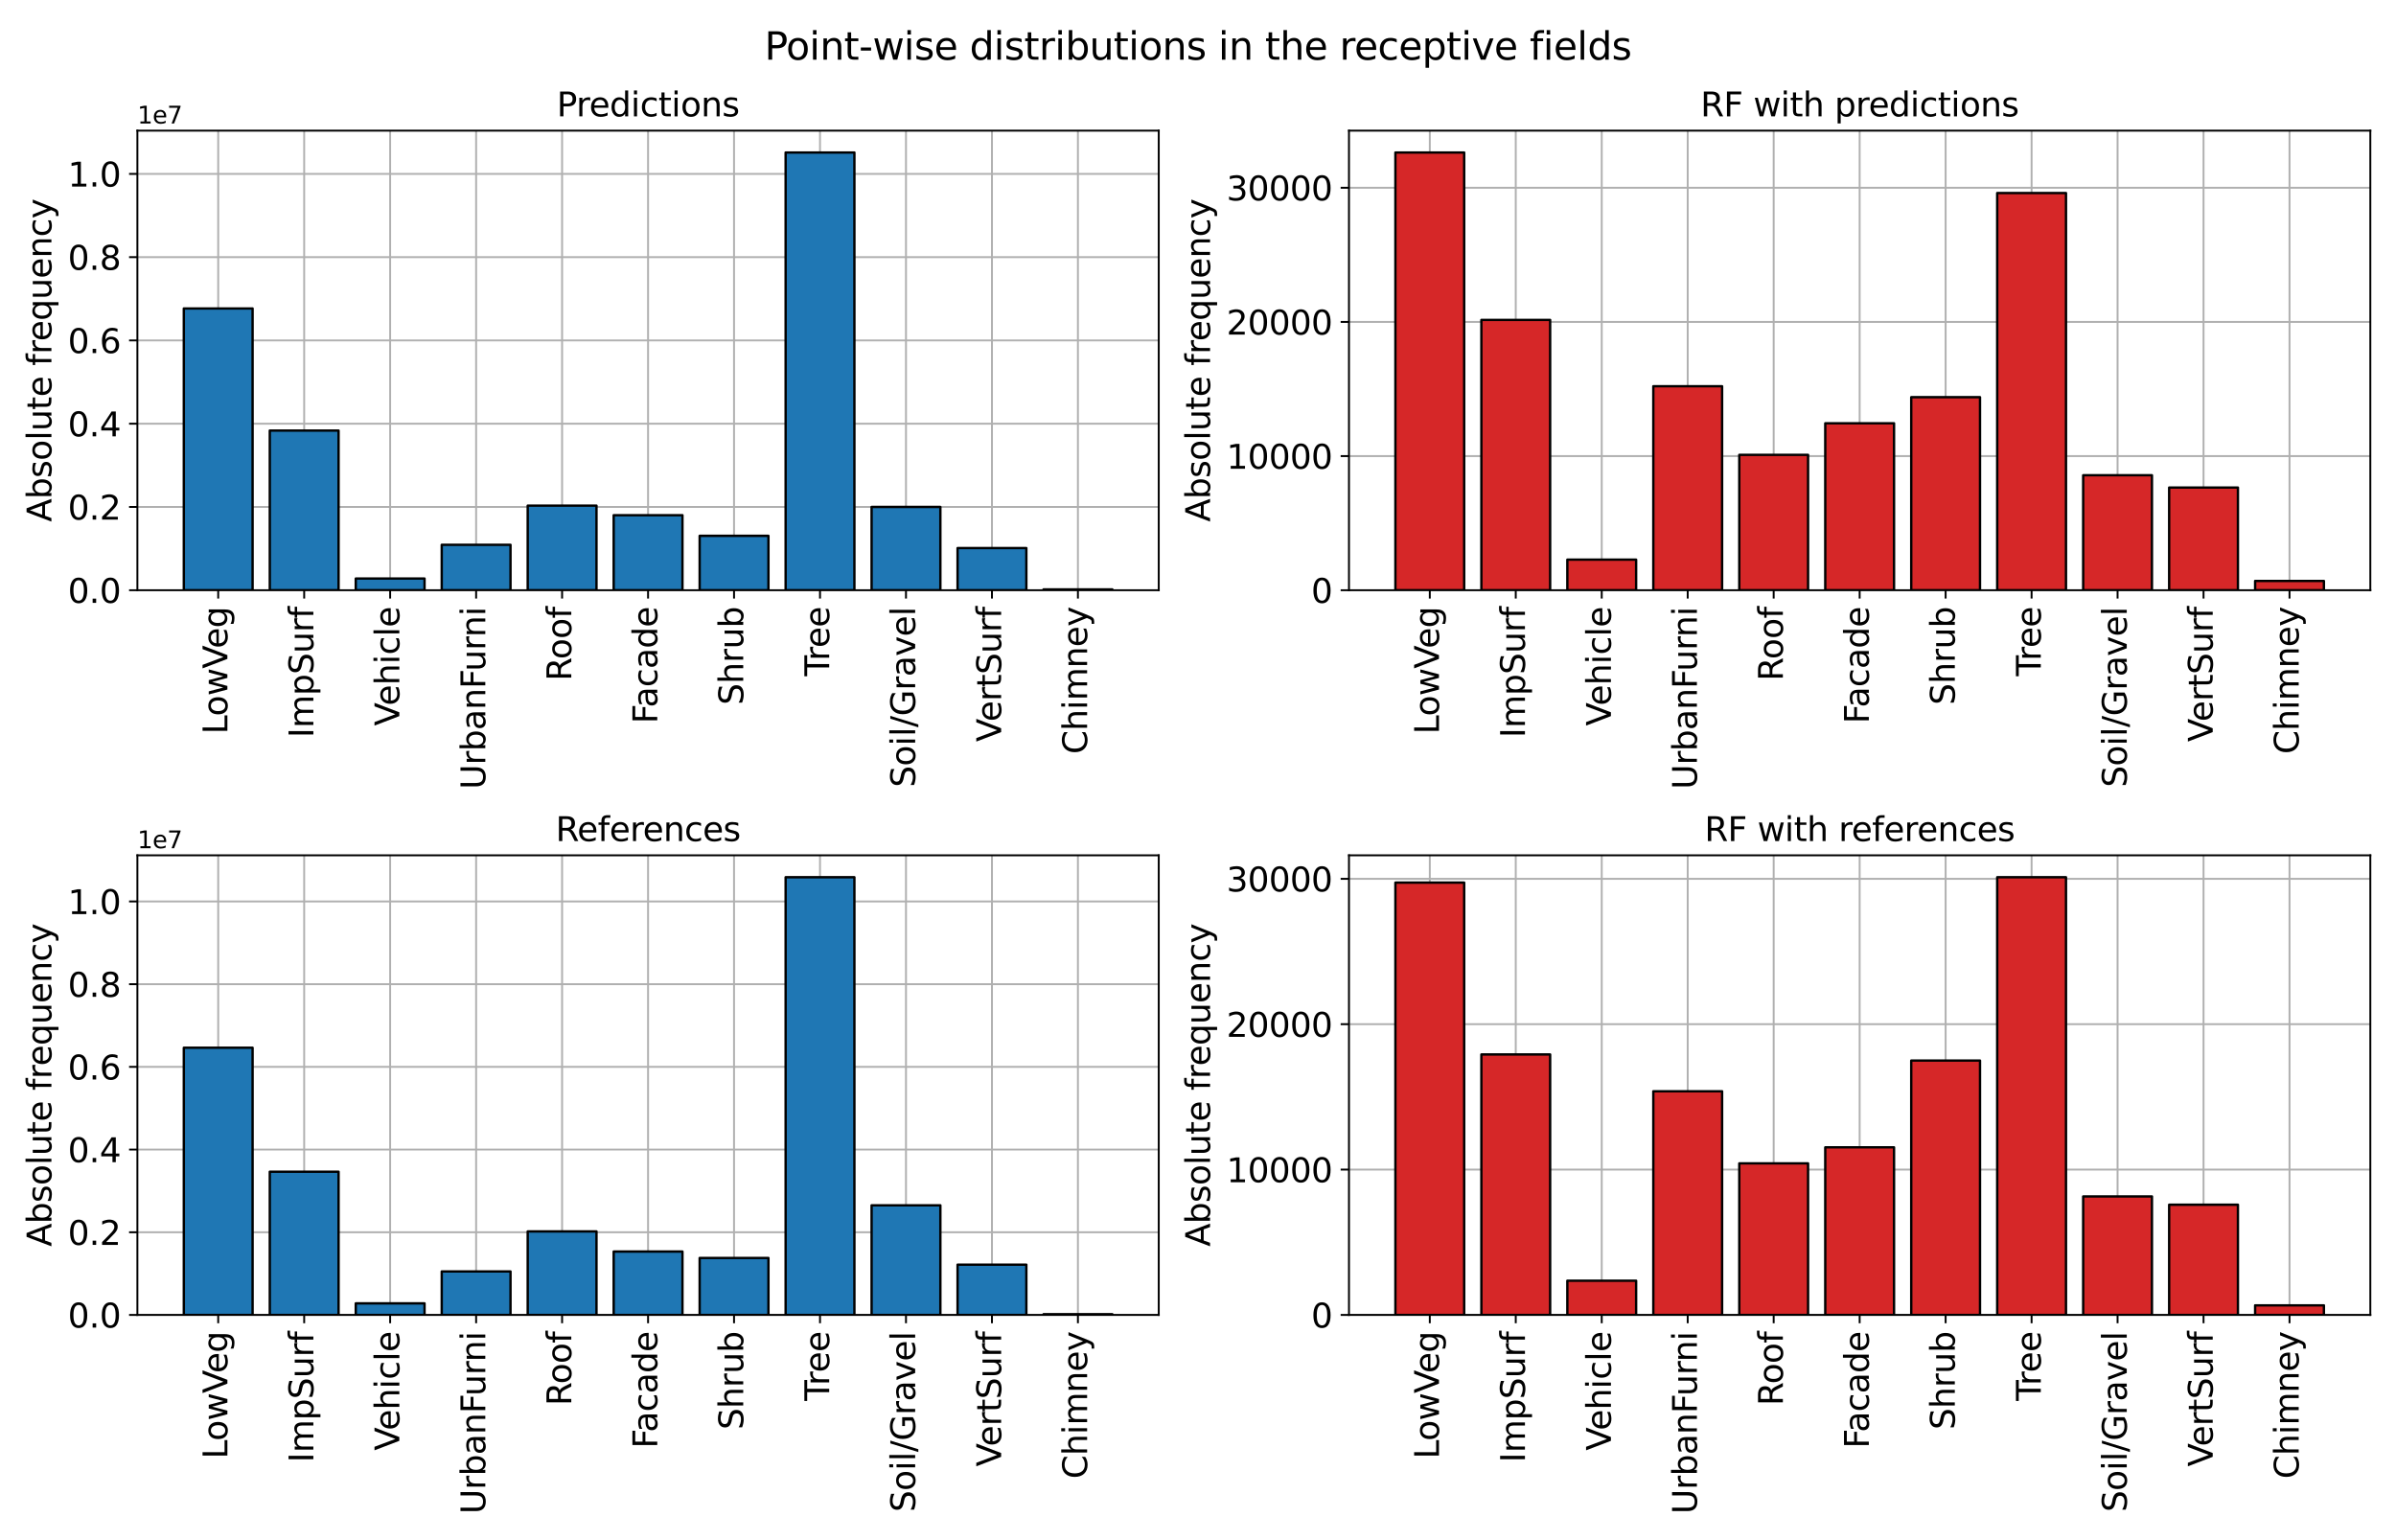 <?xml version="1.0" encoding="utf-8" standalone="no"?>
<!DOCTYPE svg PUBLIC "-//W3C//DTD SVG 1.1//EN"
  "http://www.w3.org/Graphics/SVG/1.1/DTD/svg11.dtd">
<svg xmlns:xlink="http://www.w3.org/1999/xlink" width="1008pt" height="648pt" viewBox="0 0 1008 648" xmlns="http://www.w3.org/2000/svg" version="1.1">
 <defs>
  <style type="text/css">*{stroke-linejoin: round; stroke-linecap: butt}</style>
 </defs>
 <g id="figure_1">
  <g id="patch_1">
   <path d="M 0 648 
L 1008 648 
L 1008 0 
L 0 0 
z
" style="fill: #ffffff"/>
  </g>
  <g id="axes_1">
   <g id="patch_2">
    <path d="M 57.8 248.33 
L 487.485 248.33 
L 487.485 54.96 
L 57.8 54.96 
z
" style="fill: #ffffff"/>
   </g>
   <g id="matplotlib.axis_1">
    <g id="xtick_1">
     <g id="line2d_1">
      <path d="M 91.799 248.33 
L 91.799 54.96 
" clip-path="url(#pdd8fc40e1a)" style="fill: none; stroke: #b0b0b0; stroke-width: 0.8; stroke-linecap: square"/>
     </g>
     <g id="line2d_2">
      <defs>
       <path id="mbf9e466d4d" d="M 0 0 
L 0 3.5 
" style="stroke: #000000; stroke-width: 0.8"/>
      </defs>
      <g>
       <use xlink:href="#mbf9e466d4d" x="91.799" y="248.33" style="stroke: #000000; stroke-width: 0.8"/>
      </g>
     </g>
     <g id="text_1">
      <!-- LowVeg -->
      <g transform="translate(95.662 308.895) rotate(-90) scale(0.14 -0.14)">
       <defs>
        <path id="DejaVuSans-4c" d="M 628 4666 
L 1259 4666 
L 1259 531 
L 3531 531 
L 3531 0 
L 628 0 
L 628 4666 
z
" transform="scale(0.016)"/>
        <path id="DejaVuSans-6f" d="M 1959 3097 
Q 1497 3097 1228 2736 
Q 959 2375 959 1747 
Q 959 1119 1226 758 
Q 1494 397 1959 397 
Q 2419 397 2687 759 
Q 2956 1122 2956 1747 
Q 2956 2369 2687 2733 
Q 2419 3097 1959 3097 
z
M 1959 3584 
Q 2709 3584 3137 3096 
Q 3566 2609 3566 1747 
Q 3566 888 3137 398 
Q 2709 -91 1959 -91 
Q 1206 -91 779 398 
Q 353 888 353 1747 
Q 353 2609 779 3096 
Q 1206 3584 1959 3584 
z
" transform="scale(0.016)"/>
        <path id="DejaVuSans-77" d="M 269 3500 
L 844 3500 
L 1563 769 
L 2278 3500 
L 2956 3500 
L 3675 769 
L 4391 3500 
L 4966 3500 
L 4050 0 
L 3372 0 
L 2619 2869 
L 1863 0 
L 1184 0 
L 269 3500 
z
" transform="scale(0.016)"/>
        <path id="DejaVuSans-56" d="M 1831 0 
L 50 4666 
L 709 4666 
L 2188 738 
L 3669 4666 
L 4325 4666 
L 2547 0 
L 1831 0 
z
" transform="scale(0.016)"/>
        <path id="DejaVuSans-65" d="M 3597 1894 
L 3597 1613 
L 953 1613 
Q 991 1019 1311 708 
Q 1631 397 2203 397 
Q 2534 397 2845 478 
Q 3156 559 3463 722 
L 3463 178 
Q 3153 47 2828 -22 
Q 2503 -91 2169 -91 
Q 1331 -91 842 396 
Q 353 884 353 1716 
Q 353 2575 817 3079 
Q 1281 3584 2069 3584 
Q 2775 3584 3186 3129 
Q 3597 2675 3597 1894 
z
M 3022 2063 
Q 3016 2534 2758 2815 
Q 2500 3097 2075 3097 
Q 1594 3097 1305 2825 
Q 1016 2553 972 2059 
L 3022 2063 
z
" transform="scale(0.016)"/>
        <path id="DejaVuSans-67" d="M 2906 1791 
Q 2906 2416 2648 2759 
Q 2391 3103 1925 3103 
Q 1463 3103 1205 2759 
Q 947 2416 947 1791 
Q 947 1169 1205 825 
Q 1463 481 1925 481 
Q 2391 481 2648 825 
Q 2906 1169 2906 1791 
z
M 3481 434 
Q 3481 -459 3084 -895 
Q 2688 -1331 1869 -1331 
Q 1566 -1331 1297 -1286 
Q 1028 -1241 775 -1147 
L 775 -588 
Q 1028 -725 1275 -790 
Q 1522 -856 1778 -856 
Q 2344 -856 2625 -561 
Q 2906 -266 2906 331 
L 2906 616 
Q 2728 306 2450 153 
Q 2172 0 1784 0 
Q 1141 0 747 490 
Q 353 981 353 1791 
Q 353 2603 747 3093 
Q 1141 3584 1784 3584 
Q 2172 3584 2450 3431 
Q 2728 3278 2906 2969 
L 2906 3500 
L 3481 3500 
L 3481 434 
z
" transform="scale(0.016)"/>
       </defs>
       <use xlink:href="#DejaVuSans-4c"/>
       <use xlink:href="#DejaVuSans-6f" x="53.963"/>
       <use xlink:href="#DejaVuSans-77" x="115.145"/>
       <use xlink:href="#DejaVuSans-56" x="196.932"/>
       <use xlink:href="#DejaVuSans-65" x="257.59"/>
       <use xlink:href="#DejaVuSans-67" x="319.113"/>
      </g>
     </g>
    </g>
    <g id="xtick_2">
     <g id="line2d_3">
      <path d="M 127.967 248.33 
L 127.967 54.96 
" clip-path="url(#pdd8fc40e1a)" style="fill: none; stroke: #b0b0b0; stroke-width: 0.8; stroke-linecap: square"/>
     </g>
     <g id="line2d_4">
      <g>
       <use xlink:href="#mbf9e466d4d" x="127.967" y="248.33" style="stroke: #000000; stroke-width: 0.8"/>
      </g>
     </g>
     <g id="text_2">
      <!-- ImpSurf -->
      <g transform="translate(131.831 310.429) rotate(-90) scale(0.14 -0.14)">
       <defs>
        <path id="DejaVuSans-49" d="M 628 4666 
L 1259 4666 
L 1259 0 
L 628 0 
L 628 4666 
z
" transform="scale(0.016)"/>
        <path id="DejaVuSans-6d" d="M 3328 2828 
Q 3544 3216 3844 3400 
Q 4144 3584 4550 3584 
Q 5097 3584 5394 3201 
Q 5691 2819 5691 2113 
L 5691 0 
L 5113 0 
L 5113 2094 
Q 5113 2597 4934 2840 
Q 4756 3084 4391 3084 
Q 3944 3084 3684 2787 
Q 3425 2491 3425 1978 
L 3425 0 
L 2847 0 
L 2847 2094 
Q 2847 2600 2669 2842 
Q 2491 3084 2119 3084 
Q 1678 3084 1418 2786 
Q 1159 2488 1159 1978 
L 1159 0 
L 581 0 
L 581 3500 
L 1159 3500 
L 1159 2956 
Q 1356 3278 1631 3431 
Q 1906 3584 2284 3584 
Q 2666 3584 2933 3390 
Q 3200 3197 3328 2828 
z
" transform="scale(0.016)"/>
        <path id="DejaVuSans-70" d="M 1159 525 
L 1159 -1331 
L 581 -1331 
L 581 3500 
L 1159 3500 
L 1159 2969 
Q 1341 3281 1617 3432 
Q 1894 3584 2278 3584 
Q 2916 3584 3314 3078 
Q 3713 2572 3713 1747 
Q 3713 922 3314 415 
Q 2916 -91 2278 -91 
Q 1894 -91 1617 61 
Q 1341 213 1159 525 
z
M 3116 1747 
Q 3116 2381 2855 2742 
Q 2594 3103 2138 3103 
Q 1681 3103 1420 2742 
Q 1159 2381 1159 1747 
Q 1159 1113 1420 752 
Q 1681 391 2138 391 
Q 2594 391 2855 752 
Q 3116 1113 3116 1747 
z
" transform="scale(0.016)"/>
        <path id="DejaVuSans-53" d="M 3425 4513 
L 3425 3897 
Q 3066 4069 2747 4153 
Q 2428 4238 2131 4238 
Q 1616 4238 1336 4038 
Q 1056 3838 1056 3469 
Q 1056 3159 1242 3001 
Q 1428 2844 1947 2747 
L 2328 2669 
Q 3034 2534 3370 2195 
Q 3706 1856 3706 1288 
Q 3706 609 3251 259 
Q 2797 -91 1919 -91 
Q 1588 -91 1214 -16 
Q 841 59 441 206 
L 441 856 
Q 825 641 1194 531 
Q 1563 422 1919 422 
Q 2459 422 2753 634 
Q 3047 847 3047 1241 
Q 3047 1584 2836 1778 
Q 2625 1972 2144 2069 
L 1759 2144 
Q 1053 2284 737 2584 
Q 422 2884 422 3419 
Q 422 4038 858 4394 
Q 1294 4750 2059 4750 
Q 2388 4750 2728 4690 
Q 3069 4631 3425 4513 
z
" transform="scale(0.016)"/>
        <path id="DejaVuSans-75" d="M 544 1381 
L 544 3500 
L 1119 3500 
L 1119 1403 
Q 1119 906 1312 657 
Q 1506 409 1894 409 
Q 2359 409 2629 706 
Q 2900 1003 2900 1516 
L 2900 3500 
L 3475 3500 
L 3475 0 
L 2900 0 
L 2900 538 
Q 2691 219 2414 64 
Q 2138 -91 1772 -91 
Q 1169 -91 856 284 
Q 544 659 544 1381 
z
M 1991 3584 
L 1991 3584 
z
" transform="scale(0.016)"/>
        <path id="DejaVuSans-72" d="M 2631 2963 
Q 2534 3019 2420 3045 
Q 2306 3072 2169 3072 
Q 1681 3072 1420 2755 
Q 1159 2438 1159 1844 
L 1159 0 
L 581 0 
L 581 3500 
L 1159 3500 
L 1159 2956 
Q 1341 3275 1631 3429 
Q 1922 3584 2338 3584 
Q 2397 3584 2469 3576 
Q 2541 3569 2628 3553 
L 2631 2963 
z
" transform="scale(0.016)"/>
        <path id="DejaVuSans-66" d="M 2375 4863 
L 2375 4384 
L 1825 4384 
Q 1516 4384 1395 4259 
Q 1275 4134 1275 3809 
L 1275 3500 
L 2222 3500 
L 2222 3053 
L 1275 3053 
L 1275 0 
L 697 0 
L 697 3053 
L 147 3053 
L 147 3500 
L 697 3500 
L 697 3744 
Q 697 4328 969 4595 
Q 1241 4863 1831 4863 
L 2375 4863 
z
" transform="scale(0.016)"/>
       </defs>
       <use xlink:href="#DejaVuSans-49"/>
       <use xlink:href="#DejaVuSans-6d" x="29.492"/>
       <use xlink:href="#DejaVuSans-70" x="126.904"/>
       <use xlink:href="#DejaVuSans-53" x="190.381"/>
       <use xlink:href="#DejaVuSans-75" x="253.857"/>
       <use xlink:href="#DejaVuSans-72" x="317.236"/>
       <use xlink:href="#DejaVuSans-66" x="358.35"/>
      </g>
     </g>
    </g>
    <g id="xtick_3">
     <g id="line2d_5">
      <path d="M 164.136 248.33 
L 164.136 54.96 
" clip-path="url(#pdd8fc40e1a)" style="fill: none; stroke: #b0b0b0; stroke-width: 0.8; stroke-linecap: square"/>
     </g>
     <g id="line2d_6">
      <g>
       <use xlink:href="#mbf9e466d4d" x="164.136" y="248.33" style="stroke: #000000; stroke-width: 0.8"/>
      </g>
     </g>
     <g id="text_3">
      <!-- Vehicle -->
      <g transform="translate(167.999 305.4) rotate(-90) scale(0.14 -0.14)">
       <defs>
        <path id="DejaVuSans-68" d="M 3513 2113 
L 3513 0 
L 2938 0 
L 2938 2094 
Q 2938 2591 2744 2837 
Q 2550 3084 2163 3084 
Q 1697 3084 1428 2787 
Q 1159 2491 1159 1978 
L 1159 0 
L 581 0 
L 581 4863 
L 1159 4863 
L 1159 2956 
Q 1366 3272 1645 3428 
Q 1925 3584 2291 3584 
Q 2894 3584 3203 3211 
Q 3513 2838 3513 2113 
z
" transform="scale(0.016)"/>
        <path id="DejaVuSans-69" d="M 603 3500 
L 1178 3500 
L 1178 0 
L 603 0 
L 603 3500 
z
M 603 4863 
L 1178 4863 
L 1178 4134 
L 603 4134 
L 603 4863 
z
" transform="scale(0.016)"/>
        <path id="DejaVuSans-63" d="M 3122 3366 
L 3122 2828 
Q 2878 2963 2633 3030 
Q 2388 3097 2138 3097 
Q 1578 3097 1268 2742 
Q 959 2388 959 1747 
Q 959 1106 1268 751 
Q 1578 397 2138 397 
Q 2388 397 2633 464 
Q 2878 531 3122 666 
L 3122 134 
Q 2881 22 2623 -34 
Q 2366 -91 2075 -91 
Q 1284 -91 818 406 
Q 353 903 353 1747 
Q 353 2603 823 3093 
Q 1294 3584 2113 3584 
Q 2378 3584 2631 3529 
Q 2884 3475 3122 3366 
z
" transform="scale(0.016)"/>
        <path id="DejaVuSans-6c" d="M 603 4863 
L 1178 4863 
L 1178 0 
L 603 0 
L 603 4863 
z
" transform="scale(0.016)"/>
       </defs>
       <use xlink:href="#DejaVuSans-56"/>
       <use xlink:href="#DejaVuSans-65" x="60.658"/>
       <use xlink:href="#DejaVuSans-68" x="122.182"/>
       <use xlink:href="#DejaVuSans-69" x="185.561"/>
       <use xlink:href="#DejaVuSans-63" x="213.344"/>
       <use xlink:href="#DejaVuSans-6c" x="268.324"/>
       <use xlink:href="#DejaVuSans-65" x="296.107"/>
      </g>
     </g>
    </g>
    <g id="xtick_4">
     <g id="line2d_7">
      <path d="M 200.305 248.33 
L 200.305 54.96 
" clip-path="url(#pdd8fc40e1a)" style="fill: none; stroke: #b0b0b0; stroke-width: 0.8; stroke-linecap: square"/>
     </g>
     <g id="line2d_8">
      <g>
       <use xlink:href="#mbf9e466d4d" x="200.305" y="248.33" style="stroke: #000000; stroke-width: 0.8"/>
      </g>
     </g>
     <g id="text_4">
      <!-- UrbanFurni -->
      <g transform="translate(204.168 332.098) rotate(-90) scale(0.14 -0.14)">
       <defs>
        <path id="DejaVuSans-55" d="M 556 4666 
L 1191 4666 
L 1191 1831 
Q 1191 1081 1462 751 
Q 1734 422 2344 422 
Q 2950 422 3222 751 
Q 3494 1081 3494 1831 
L 3494 4666 
L 4128 4666 
L 4128 1753 
Q 4128 841 3676 375 
Q 3225 -91 2344 -91 
Q 1459 -91 1007 375 
Q 556 841 556 1753 
L 556 4666 
z
" transform="scale(0.016)"/>
        <path id="DejaVuSans-62" d="M 3116 1747 
Q 3116 2381 2855 2742 
Q 2594 3103 2138 3103 
Q 1681 3103 1420 2742 
Q 1159 2381 1159 1747 
Q 1159 1113 1420 752 
Q 1681 391 2138 391 
Q 2594 391 2855 752 
Q 3116 1113 3116 1747 
z
M 1159 2969 
Q 1341 3281 1617 3432 
Q 1894 3584 2278 3584 
Q 2916 3584 3314 3078 
Q 3713 2572 3713 1747 
Q 3713 922 3314 415 
Q 2916 -91 2278 -91 
Q 1894 -91 1617 61 
Q 1341 213 1159 525 
L 1159 0 
L 581 0 
L 581 4863 
L 1159 4863 
L 1159 2969 
z
" transform="scale(0.016)"/>
        <path id="DejaVuSans-61" d="M 2194 1759 
Q 1497 1759 1228 1600 
Q 959 1441 959 1056 
Q 959 750 1161 570 
Q 1363 391 1709 391 
Q 2188 391 2477 730 
Q 2766 1069 2766 1631 
L 2766 1759 
L 2194 1759 
z
M 3341 1997 
L 3341 0 
L 2766 0 
L 2766 531 
Q 2569 213 2275 61 
Q 1981 -91 1556 -91 
Q 1019 -91 701 211 
Q 384 513 384 1019 
Q 384 1609 779 1909 
Q 1175 2209 1959 2209 
L 2766 2209 
L 2766 2266 
Q 2766 2663 2505 2880 
Q 2244 3097 1772 3097 
Q 1472 3097 1187 3025 
Q 903 2953 641 2809 
L 641 3341 
Q 956 3463 1253 3523 
Q 1550 3584 1831 3584 
Q 2591 3584 2966 3190 
Q 3341 2797 3341 1997 
z
" transform="scale(0.016)"/>
        <path id="DejaVuSans-6e" d="M 3513 2113 
L 3513 0 
L 2938 0 
L 2938 2094 
Q 2938 2591 2744 2837 
Q 2550 3084 2163 3084 
Q 1697 3084 1428 2787 
Q 1159 2491 1159 1978 
L 1159 0 
L 581 0 
L 581 3500 
L 1159 3500 
L 1159 2956 
Q 1366 3272 1645 3428 
Q 1925 3584 2291 3584 
Q 2894 3584 3203 3211 
Q 3513 2838 3513 2113 
z
" transform="scale(0.016)"/>
        <path id="DejaVuSans-46" d="M 628 4666 
L 3309 4666 
L 3309 4134 
L 1259 4134 
L 1259 2759 
L 3109 2759 
L 3109 2228 
L 1259 2228 
L 1259 0 
L 628 0 
L 628 4666 
z
" transform="scale(0.016)"/>
       </defs>
       <use xlink:href="#DejaVuSans-55"/>
       <use xlink:href="#DejaVuSans-72" x="73.193"/>
       <use xlink:href="#DejaVuSans-62" x="114.307"/>
       <use xlink:href="#DejaVuSans-61" x="177.783"/>
       <use xlink:href="#DejaVuSans-6e" x="239.062"/>
       <use xlink:href="#DejaVuSans-46" x="302.441"/>
       <use xlink:href="#DejaVuSans-75" x="354.461"/>
       <use xlink:href="#DejaVuSans-72" x="417.84"/>
       <use xlink:href="#DejaVuSans-6e" x="457.203"/>
       <use xlink:href="#DejaVuSans-69" x="520.582"/>
      </g>
     </g>
    </g>
    <g id="xtick_5">
     <g id="line2d_9">
      <path d="M 236.474 248.33 
L 236.474 54.96 
" clip-path="url(#pdd8fc40e1a)" style="fill: none; stroke: #b0b0b0; stroke-width: 0.8; stroke-linecap: square"/>
     </g>
     <g id="line2d_10">
      <g>
       <use xlink:href="#mbf9e466d4d" x="236.474" y="248.33" style="stroke: #000000; stroke-width: 0.8"/>
      </g>
     </g>
     <g id="text_5">
      <!-- Roof -->
      <g transform="translate(240.337 286.489) rotate(-90) scale(0.14 -0.14)">
       <defs>
        <path id="DejaVuSans-52" d="M 2841 2188 
Q 3044 2119 3236 1894 
Q 3428 1669 3622 1275 
L 4263 0 
L 3584 0 
L 2988 1197 
Q 2756 1666 2539 1819 
Q 2322 1972 1947 1972 
L 1259 1972 
L 1259 0 
L 628 0 
L 628 4666 
L 2053 4666 
Q 2853 4666 3247 4331 
Q 3641 3997 3641 3322 
Q 3641 2881 3436 2590 
Q 3231 2300 2841 2188 
z
M 1259 4147 
L 1259 2491 
L 2053 2491 
Q 2509 2491 2742 2702 
Q 2975 2913 2975 3322 
Q 2975 3731 2742 3939 
Q 2509 4147 2053 4147 
L 1259 4147 
z
" transform="scale(0.016)"/>
       </defs>
       <use xlink:href="#DejaVuSans-52"/>
       <use xlink:href="#DejaVuSans-6f" x="64.982"/>
       <use xlink:href="#DejaVuSans-6f" x="126.164"/>
       <use xlink:href="#DejaVuSans-66" x="187.346"/>
      </g>
     </g>
    </g>
    <g id="xtick_6">
     <g id="line2d_11">
      <path d="M 272.642 248.33 
L 272.642 54.96 
" clip-path="url(#pdd8fc40e1a)" style="fill: none; stroke: #b0b0b0; stroke-width: 0.8; stroke-linecap: square"/>
     </g>
     <g id="line2d_12">
      <g>
       <use xlink:href="#mbf9e466d4d" x="272.642" y="248.33" style="stroke: #000000; stroke-width: 0.8"/>
      </g>
     </g>
     <g id="text_6">
      <!-- Facade -->
      <g transform="translate(276.506 304.463) rotate(-90) scale(0.14 -0.14)">
       <defs>
        <path id="DejaVuSans-64" d="M 2906 2969 
L 2906 4863 
L 3481 4863 
L 3481 0 
L 2906 0 
L 2906 525 
Q 2725 213 2448 61 
Q 2172 -91 1784 -91 
Q 1150 -91 751 415 
Q 353 922 353 1747 
Q 353 2572 751 3078 
Q 1150 3584 1784 3584 
Q 2172 3584 2448 3432 
Q 2725 3281 2906 2969 
z
M 947 1747 
Q 947 1113 1208 752 
Q 1469 391 1925 391 
Q 2381 391 2643 752 
Q 2906 1113 2906 1747 
Q 2906 2381 2643 2742 
Q 2381 3103 1925 3103 
Q 1469 3103 1208 2742 
Q 947 2381 947 1747 
z
" transform="scale(0.016)"/>
       </defs>
       <use xlink:href="#DejaVuSans-46"/>
       <use xlink:href="#DejaVuSans-61" x="48.395"/>
       <use xlink:href="#DejaVuSans-63" x="109.674"/>
       <use xlink:href="#DejaVuSans-61" x="164.654"/>
       <use xlink:href="#DejaVuSans-64" x="225.934"/>
       <use xlink:href="#DejaVuSans-65" x="289.41"/>
      </g>
     </g>
    </g>
    <g id="xtick_7">
     <g id="line2d_13">
      <path d="M 308.811 248.33 
L 308.811 54.96 
" clip-path="url(#pdd8fc40e1a)" style="fill: none; stroke: #b0b0b0; stroke-width: 0.8; stroke-linecap: square"/>
     </g>
     <g id="line2d_14">
      <g>
       <use xlink:href="#mbf9e466d4d" x="308.811" y="248.33" style="stroke: #000000; stroke-width: 0.8"/>
      </g>
     </g>
     <g id="text_7">
      <!-- Shrub -->
      <g transform="translate(312.674 296.606) rotate(-90) scale(0.14 -0.14)">
       <use xlink:href="#DejaVuSans-53"/>
       <use xlink:href="#DejaVuSans-68" x="63.477"/>
       <use xlink:href="#DejaVuSans-72" x="126.855"/>
       <use xlink:href="#DejaVuSans-75" x="167.969"/>
       <use xlink:href="#DejaVuSans-62" x="231.348"/>
      </g>
     </g>
    </g>
    <g id="xtick_8">
     <g id="line2d_15">
      <path d="M 344.98 248.33 
L 344.98 54.96 
" clip-path="url(#pdd8fc40e1a)" style="fill: none; stroke: #b0b0b0; stroke-width: 0.8; stroke-linecap: square"/>
     </g>
     <g id="line2d_16">
      <g>
       <use xlink:href="#mbf9e466d4d" x="344.98" y="248.33" style="stroke: #000000; stroke-width: 0.8"/>
      </g>
     </g>
     <g id="text_8">
      <!-- Tree -->
      <g transform="translate(348.843 284.485) rotate(-90) scale(0.14 -0.14)">
       <defs>
        <path id="DejaVuSans-54" d="M -19 4666 
L 3928 4666 
L 3928 4134 
L 2272 4134 
L 2272 0 
L 1638 0 
L 1638 4134 
L -19 4134 
L -19 4666 
z
" transform="scale(0.016)"/>
       </defs>
       <use xlink:href="#DejaVuSans-54"/>
       <use xlink:href="#DejaVuSans-72" x="46.334"/>
       <use xlink:href="#DejaVuSans-65" x="85.197"/>
       <use xlink:href="#DejaVuSans-65" x="146.721"/>
      </g>
     </g>
    </g>
    <g id="xtick_9">
     <g id="line2d_17">
      <path d="M 381.149 248.33 
L 381.149 54.96 
" clip-path="url(#pdd8fc40e1a)" style="fill: none; stroke: #b0b0b0; stroke-width: 0.8; stroke-linecap: square"/>
     </g>
     <g id="line2d_18">
      <g>
       <use xlink:href="#mbf9e466d4d" x="381.149" y="248.33" style="stroke: #000000; stroke-width: 0.8"/>
      </g>
     </g>
     <g id="text_9">
      <!-- Soil/Gravel -->
      <g transform="translate(385.012 331.252) rotate(-90) scale(0.14 -0.14)">
       <defs>
        <path id="DejaVuSans-2f" d="M 1625 4666 
L 2156 4666 
L 531 -594 
L 0 -594 
L 1625 4666 
z
" transform="scale(0.016)"/>
        <path id="DejaVuSans-47" d="M 3809 666 
L 3809 1919 
L 2778 1919 
L 2778 2438 
L 4434 2438 
L 4434 434 
Q 4069 175 3628 42 
Q 3188 -91 2688 -91 
Q 1594 -91 976 548 
Q 359 1188 359 2328 
Q 359 3472 976 4111 
Q 1594 4750 2688 4750 
Q 3144 4750 3555 4637 
Q 3966 4525 4313 4306 
L 4313 3634 
Q 3963 3931 3569 4081 
Q 3175 4231 2741 4231 
Q 1884 4231 1454 3753 
Q 1025 3275 1025 2328 
Q 1025 1384 1454 906 
Q 1884 428 2741 428 
Q 3075 428 3337 486 
Q 3600 544 3809 666 
z
" transform="scale(0.016)"/>
        <path id="DejaVuSans-76" d="M 191 3500 
L 800 3500 
L 1894 563 
L 2988 3500 
L 3597 3500 
L 2284 0 
L 1503 0 
L 191 3500 
z
" transform="scale(0.016)"/>
       </defs>
       <use xlink:href="#DejaVuSans-53"/>
       <use xlink:href="#DejaVuSans-6f" x="63.477"/>
       <use xlink:href="#DejaVuSans-69" x="124.658"/>
       <use xlink:href="#DejaVuSans-6c" x="152.441"/>
       <use xlink:href="#DejaVuSans-2f" x="180.225"/>
       <use xlink:href="#DejaVuSans-47" x="213.916"/>
       <use xlink:href="#DejaVuSans-72" x="291.406"/>
       <use xlink:href="#DejaVuSans-61" x="332.52"/>
       <use xlink:href="#DejaVuSans-76" x="393.799"/>
       <use xlink:href="#DejaVuSans-65" x="452.979"/>
       <use xlink:href="#DejaVuSans-6c" x="514.502"/>
      </g>
     </g>
    </g>
    <g id="xtick_10">
     <g id="line2d_19">
      <path d="M 417.318 248.33 
L 417.318 54.96 
" clip-path="url(#pdd8fc40e1a)" style="fill: none; stroke: #b0b0b0; stroke-width: 0.8; stroke-linecap: square"/>
     </g>
     <g id="line2d_20">
      <g>
       <use xlink:href="#mbf9e466d4d" x="417.318" y="248.33" style="stroke: #000000; stroke-width: 0.8"/>
      </g>
     </g>
     <g id="text_10">
      <!-- VertSurf -->
      <g transform="translate(421.181 312.124) rotate(-90) scale(0.14 -0.14)">
       <defs>
        <path id="DejaVuSans-74" d="M 1172 4494 
L 1172 3500 
L 2356 3500 
L 2356 3053 
L 1172 3053 
L 1172 1153 
Q 1172 725 1289 603 
Q 1406 481 1766 481 
L 2356 481 
L 2356 0 
L 1766 0 
Q 1100 0 847 248 
Q 594 497 594 1153 
L 594 3053 
L 172 3053 
L 172 3500 
L 594 3500 
L 594 4494 
L 1172 4494 
z
" transform="scale(0.016)"/>
       </defs>
       <use xlink:href="#DejaVuSans-56"/>
       <use xlink:href="#DejaVuSans-65" x="60.658"/>
       <use xlink:href="#DejaVuSans-72" x="122.182"/>
       <use xlink:href="#DejaVuSans-74" x="163.295"/>
       <use xlink:href="#DejaVuSans-53" x="202.504"/>
       <use xlink:href="#DejaVuSans-75" x="265.98"/>
       <use xlink:href="#DejaVuSans-72" x="329.359"/>
       <use xlink:href="#DejaVuSans-66" x="370.473"/>
      </g>
     </g>
    </g>
    <g id="xtick_11">
     <g id="line2d_21">
      <path d="M 453.486 248.33 
L 453.486 54.96 
" clip-path="url(#pdd8fc40e1a)" style="fill: none; stroke: #b0b0b0; stroke-width: 0.8; stroke-linecap: square"/>
     </g>
     <g id="line2d_22">
      <g>
       <use xlink:href="#mbf9e466d4d" x="453.486" y="248.33" style="stroke: #000000; stroke-width: 0.8"/>
      </g>
     </g>
     <g id="text_11">
      <!-- Chimney -->
      <g transform="translate(457.349 317.278) rotate(-90) scale(0.14 -0.14)">
       <defs>
        <path id="DejaVuSans-43" d="M 4122 4306 
L 4122 3641 
Q 3803 3938 3442 4084 
Q 3081 4231 2675 4231 
Q 1875 4231 1450 3742 
Q 1025 3253 1025 2328 
Q 1025 1406 1450 917 
Q 1875 428 2675 428 
Q 3081 428 3442 575 
Q 3803 722 4122 1019 
L 4122 359 
Q 3791 134 3420 21 
Q 3050 -91 2638 -91 
Q 1578 -91 968 557 
Q 359 1206 359 2328 
Q 359 3453 968 4101 
Q 1578 4750 2638 4750 
Q 3056 4750 3426 4639 
Q 3797 4528 4122 4306 
z
" transform="scale(0.016)"/>
        <path id="DejaVuSans-79" d="M 2059 -325 
Q 1816 -950 1584 -1140 
Q 1353 -1331 966 -1331 
L 506 -1331 
L 506 -850 
L 844 -850 
Q 1081 -850 1212 -737 
Q 1344 -625 1503 -206 
L 1606 56 
L 191 3500 
L 800 3500 
L 1894 763 
L 2988 3500 
L 3597 3500 
L 2059 -325 
z
" transform="scale(0.016)"/>
       </defs>
       <use xlink:href="#DejaVuSans-43"/>
       <use xlink:href="#DejaVuSans-68" x="69.824"/>
       <use xlink:href="#DejaVuSans-69" x="133.203"/>
       <use xlink:href="#DejaVuSans-6d" x="160.986"/>
       <use xlink:href="#DejaVuSans-6e" x="258.398"/>
       <use xlink:href="#DejaVuSans-65" x="321.777"/>
       <use xlink:href="#DejaVuSans-79" x="383.301"/>
      </g>
     </g>
    </g>
   </g>
   <g id="matplotlib.axis_2">
    <g id="ytick_1">
     <g id="line2d_23">
      <path d="M 57.8 248.33 
L 487.485 248.33 
" clip-path="url(#pdd8fc40e1a)" style="fill: none; stroke: #b0b0b0; stroke-width: 0.8; stroke-linecap: square"/>
     </g>
     <g id="line2d_24">
      <defs>
       <path id="ma45cdbd733" d="M 0 0 
L -3.5 0 
" style="stroke: #000000; stroke-width: 0.8"/>
      </defs>
      <g>
       <use xlink:href="#ma45cdbd733" x="57.8" y="248.33" style="stroke: #000000; stroke-width: 0.8"/>
      </g>
     </g>
     <g id="text_12">
      <!-- 0.0 -->
      <g transform="translate(28.536 253.649) scale(0.14 -0.14)">
       <defs>
        <path id="DejaVuSans-30" d="M 2034 4250 
Q 1547 4250 1301 3770 
Q 1056 3291 1056 2328 
Q 1056 1369 1301 889 
Q 1547 409 2034 409 
Q 2525 409 2770 889 
Q 3016 1369 3016 2328 
Q 3016 3291 2770 3770 
Q 2525 4250 2034 4250 
z
M 2034 4750 
Q 2819 4750 3233 4129 
Q 3647 3509 3647 2328 
Q 3647 1150 3233 529 
Q 2819 -91 2034 -91 
Q 1250 -91 836 529 
Q 422 1150 422 2328 
Q 422 3509 836 4129 
Q 1250 4750 2034 4750 
z
" transform="scale(0.016)"/>
        <path id="DejaVuSans-2e" d="M 684 794 
L 1344 794 
L 1344 0 
L 684 0 
L 684 794 
z
" transform="scale(0.016)"/>
       </defs>
       <use xlink:href="#DejaVuSans-30"/>
       <use xlink:href="#DejaVuSans-2e" x="63.623"/>
       <use xlink:href="#DejaVuSans-30" x="95.41"/>
      </g>
     </g>
    </g>
    <g id="ytick_2">
     <g id="line2d_25">
      <path d="M 57.8 213.296 
L 487.485 213.296 
" clip-path="url(#pdd8fc40e1a)" style="fill: none; stroke: #b0b0b0; stroke-width: 0.8; stroke-linecap: square"/>
     </g>
     <g id="line2d_26">
      <g>
       <use xlink:href="#ma45cdbd733" x="57.8" y="213.296" style="stroke: #000000; stroke-width: 0.8"/>
      </g>
     </g>
     <g id="text_13">
      <!-- 0.2 -->
      <g transform="translate(28.536 218.615) scale(0.14 -0.14)">
       <defs>
        <path id="DejaVuSans-32" d="M 1228 531 
L 3431 531 
L 3431 0 
L 469 0 
L 469 531 
Q 828 903 1448 1529 
Q 2069 2156 2228 2338 
Q 2531 2678 2651 2914 
Q 2772 3150 2772 3378 
Q 2772 3750 2511 3984 
Q 2250 4219 1831 4219 
Q 1534 4219 1204 4116 
Q 875 4013 500 3803 
L 500 4441 
Q 881 4594 1212 4672 
Q 1544 4750 1819 4750 
Q 2544 4750 2975 4387 
Q 3406 4025 3406 3419 
Q 3406 3131 3298 2873 
Q 3191 2616 2906 2266 
Q 2828 2175 2409 1742 
Q 1991 1309 1228 531 
z
" transform="scale(0.016)"/>
       </defs>
       <use xlink:href="#DejaVuSans-30"/>
       <use xlink:href="#DejaVuSans-2e" x="63.623"/>
       <use xlink:href="#DejaVuSans-32" x="95.41"/>
      </g>
     </g>
    </g>
    <g id="ytick_3">
     <g id="line2d_27">
      <path d="M 57.8 178.263 
L 487.485 178.263 
" clip-path="url(#pdd8fc40e1a)" style="fill: none; stroke: #b0b0b0; stroke-width: 0.8; stroke-linecap: square"/>
     </g>
     <g id="line2d_28">
      <g>
       <use xlink:href="#ma45cdbd733" x="57.8" y="178.263" style="stroke: #000000; stroke-width: 0.8"/>
      </g>
     </g>
     <g id="text_14">
      <!-- 0.4 -->
      <g transform="translate(28.536 183.582) scale(0.14 -0.14)">
       <defs>
        <path id="DejaVuSans-34" d="M 2419 4116 
L 825 1625 
L 2419 1625 
L 2419 4116 
z
M 2253 4666 
L 3047 4666 
L 3047 1625 
L 3713 1625 
L 3713 1100 
L 3047 1100 
L 3047 0 
L 2419 0 
L 2419 1100 
L 313 1100 
L 313 1709 
L 2253 4666 
z
" transform="scale(0.016)"/>
       </defs>
       <use xlink:href="#DejaVuSans-30"/>
       <use xlink:href="#DejaVuSans-2e" x="63.623"/>
       <use xlink:href="#DejaVuSans-34" x="95.41"/>
      </g>
     </g>
    </g>
    <g id="ytick_4">
     <g id="line2d_29">
      <path d="M 57.8 143.229 
L 487.485 143.229 
" clip-path="url(#pdd8fc40e1a)" style="fill: none; stroke: #b0b0b0; stroke-width: 0.8; stroke-linecap: square"/>
     </g>
     <g id="line2d_30">
      <g>
       <use xlink:href="#ma45cdbd733" x="57.8" y="143.229" style="stroke: #000000; stroke-width: 0.8"/>
      </g>
     </g>
     <g id="text_15">
      <!-- 0.6 -->
      <g transform="translate(28.536 148.548) scale(0.14 -0.14)">
       <defs>
        <path id="DejaVuSans-36" d="M 2113 2584 
Q 1688 2584 1439 2293 
Q 1191 2003 1191 1497 
Q 1191 994 1439 701 
Q 1688 409 2113 409 
Q 2538 409 2786 701 
Q 3034 994 3034 1497 
Q 3034 2003 2786 2293 
Q 2538 2584 2113 2584 
z
M 3366 4563 
L 3366 3988 
Q 3128 4100 2886 4159 
Q 2644 4219 2406 4219 
Q 1781 4219 1451 3797 
Q 1122 3375 1075 2522 
Q 1259 2794 1537 2939 
Q 1816 3084 2150 3084 
Q 2853 3084 3261 2657 
Q 3669 2231 3669 1497 
Q 3669 778 3244 343 
Q 2819 -91 2113 -91 
Q 1303 -91 875 529 
Q 447 1150 447 2328 
Q 447 3434 972 4092 
Q 1497 4750 2381 4750 
Q 2619 4750 2861 4703 
Q 3103 4656 3366 4563 
z
" transform="scale(0.016)"/>
       </defs>
       <use xlink:href="#DejaVuSans-30"/>
       <use xlink:href="#DejaVuSans-2e" x="63.623"/>
       <use xlink:href="#DejaVuSans-36" x="95.41"/>
      </g>
     </g>
    </g>
    <g id="ytick_5">
     <g id="line2d_31">
      <path d="M 57.8 108.196 
L 487.485 108.196 
" clip-path="url(#pdd8fc40e1a)" style="fill: none; stroke: #b0b0b0; stroke-width: 0.8; stroke-linecap: square"/>
     </g>
     <g id="line2d_32">
      <g>
       <use xlink:href="#ma45cdbd733" x="57.8" y="108.196" style="stroke: #000000; stroke-width: 0.8"/>
      </g>
     </g>
     <g id="text_16">
      <!-- 0.8 -->
      <g transform="translate(28.536 113.514) scale(0.14 -0.14)">
       <defs>
        <path id="DejaVuSans-38" d="M 2034 2216 
Q 1584 2216 1326 1975 
Q 1069 1734 1069 1313 
Q 1069 891 1326 650 
Q 1584 409 2034 409 
Q 2484 409 2743 651 
Q 3003 894 3003 1313 
Q 3003 1734 2745 1975 
Q 2488 2216 2034 2216 
z
M 1403 2484 
Q 997 2584 770 2862 
Q 544 3141 544 3541 
Q 544 4100 942 4425 
Q 1341 4750 2034 4750 
Q 2731 4750 3128 4425 
Q 3525 4100 3525 3541 
Q 3525 3141 3298 2862 
Q 3072 2584 2669 2484 
Q 3125 2378 3379 2068 
Q 3634 1759 3634 1313 
Q 3634 634 3220 271 
Q 2806 -91 2034 -91 
Q 1263 -91 848 271 
Q 434 634 434 1313 
Q 434 1759 690 2068 
Q 947 2378 1403 2484 
z
M 1172 3481 
Q 1172 3119 1398 2916 
Q 1625 2713 2034 2713 
Q 2441 2713 2670 2916 
Q 2900 3119 2900 3481 
Q 2900 3844 2670 4047 
Q 2441 4250 2034 4250 
Q 1625 4250 1398 4047 
Q 1172 3844 1172 3481 
z
" transform="scale(0.016)"/>
       </defs>
       <use xlink:href="#DejaVuSans-30"/>
       <use xlink:href="#DejaVuSans-2e" x="63.623"/>
       <use xlink:href="#DejaVuSans-38" x="95.41"/>
      </g>
     </g>
    </g>
    <g id="ytick_6">
     <g id="line2d_33">
      <path d="M 57.8 73.162 
L 487.485 73.162 
" clip-path="url(#pdd8fc40e1a)" style="fill: none; stroke: #b0b0b0; stroke-width: 0.8; stroke-linecap: square"/>
     </g>
     <g id="line2d_34">
      <g>
       <use xlink:href="#ma45cdbd733" x="57.8" y="73.162" style="stroke: #000000; stroke-width: 0.8"/>
      </g>
     </g>
     <g id="text_17">
      <!-- 1.0 -->
      <g transform="translate(28.536 78.481) scale(0.14 -0.14)">
       <defs>
        <path id="DejaVuSans-31" d="M 794 531 
L 1825 531 
L 1825 4091 
L 703 3866 
L 703 4441 
L 1819 4666 
L 2450 4666 
L 2450 531 
L 3481 531 
L 3481 0 
L 794 0 
L 794 531 
z
" transform="scale(0.016)"/>
       </defs>
       <use xlink:href="#DejaVuSans-31"/>
       <use xlink:href="#DejaVuSans-2e" x="63.623"/>
       <use xlink:href="#DejaVuSans-30" x="95.41"/>
      </g>
     </g>
    </g>
    <g id="text_18">
     <!-- Absolute frequency -->
     <g transform="translate(21.624 219.571) rotate(-90) scale(0.14 -0.14)">
      <defs>
       <path id="DejaVuSans-41" d="M 2188 4044 
L 1331 1722 
L 3047 1722 
L 2188 4044 
z
M 1831 4666 
L 2547 4666 
L 4325 0 
L 3669 0 
L 3244 1197 
L 1141 1197 
L 716 0 
L 50 0 
L 1831 4666 
z
" transform="scale(0.016)"/>
       <path id="DejaVuSans-73" d="M 2834 3397 
L 2834 2853 
Q 2591 2978 2328 3040 
Q 2066 3103 1784 3103 
Q 1356 3103 1142 2972 
Q 928 2841 928 2578 
Q 928 2378 1081 2264 
Q 1234 2150 1697 2047 
L 1894 2003 
Q 2506 1872 2764 1633 
Q 3022 1394 3022 966 
Q 3022 478 2636 193 
Q 2250 -91 1575 -91 
Q 1294 -91 989 -36 
Q 684 19 347 128 
L 347 722 
Q 666 556 975 473 
Q 1284 391 1588 391 
Q 1994 391 2212 530 
Q 2431 669 2431 922 
Q 2431 1156 2273 1281 
Q 2116 1406 1581 1522 
L 1381 1569 
Q 847 1681 609 1914 
Q 372 2147 372 2553 
Q 372 3047 722 3315 
Q 1072 3584 1716 3584 
Q 2034 3584 2315 3537 
Q 2597 3491 2834 3397 
z
" transform="scale(0.016)"/>
       <path id="DejaVuSans-20" transform="scale(0.016)"/>
       <path id="DejaVuSans-71" d="M 947 1747 
Q 947 1113 1208 752 
Q 1469 391 1925 391 
Q 2381 391 2643 752 
Q 2906 1113 2906 1747 
Q 2906 2381 2643 2742 
Q 2381 3103 1925 3103 
Q 1469 3103 1208 2742 
Q 947 2381 947 1747 
z
M 2906 525 
Q 2725 213 2448 61 
Q 2172 -91 1784 -91 
Q 1150 -91 751 415 
Q 353 922 353 1747 
Q 353 2572 751 3078 
Q 1150 3584 1784 3584 
Q 2172 3584 2448 3432 
Q 2725 3281 2906 2969 
L 2906 3500 
L 3481 3500 
L 3481 -1331 
L 2906 -1331 
L 2906 525 
z
" transform="scale(0.016)"/>
      </defs>
      <use xlink:href="#DejaVuSans-41"/>
      <use xlink:href="#DejaVuSans-62" x="68.408"/>
      <use xlink:href="#DejaVuSans-73" x="131.885"/>
      <use xlink:href="#DejaVuSans-6f" x="183.984"/>
      <use xlink:href="#DejaVuSans-6c" x="245.166"/>
      <use xlink:href="#DejaVuSans-75" x="272.949"/>
      <use xlink:href="#DejaVuSans-74" x="336.328"/>
      <use xlink:href="#DejaVuSans-65" x="375.537"/>
      <use xlink:href="#DejaVuSans-20" x="437.061"/>
      <use xlink:href="#DejaVuSans-66" x="468.848"/>
      <use xlink:href="#DejaVuSans-72" x="504.053"/>
      <use xlink:href="#DejaVuSans-65" x="542.916"/>
      <use xlink:href="#DejaVuSans-71" x="604.439"/>
      <use xlink:href="#DejaVuSans-75" x="667.916"/>
      <use xlink:href="#DejaVuSans-65" x="731.295"/>
      <use xlink:href="#DejaVuSans-6e" x="792.818"/>
      <use xlink:href="#DejaVuSans-63" x="856.197"/>
      <use xlink:href="#DejaVuSans-79" x="911.178"/>
     </g>
    </g>
    <g id="text_19">
     <!-- 1e7 -->
     <g transform="translate(57.8 51.96) scale(0.1 -0.1)">
      <defs>
       <path id="DejaVuSans-37" d="M 525 4666 
L 3525 4666 
L 3525 4397 
L 1831 0 
L 1172 0 
L 2766 4134 
L 525 4134 
L 525 4666 
z
" transform="scale(0.016)"/>
      </defs>
      <use xlink:href="#DejaVuSans-31"/>
      <use xlink:href="#DejaVuSans-65" x="63.623"/>
      <use xlink:href="#DejaVuSans-37" x="125.146"/>
     </g>
    </g>
   </g>
   <g id="patch_3">
    <path d="M 77.331 248.33 
L 106.266 248.33 
L 106.266 129.781 
L 77.331 129.781 
z
" clip-path="url(#pdd8fc40e1a)" style="fill: #1f77b4; stroke: #000000; stroke-linejoin: miter"/>
   </g>
   <g id="patch_4">
    <path d="M 113.5 248.33 
L 142.435 248.33 
L 142.435 181.149 
L 113.5 181.149 
z
" clip-path="url(#pdd8fc40e1a)" style="fill: #1f77b4; stroke: #000000; stroke-linejoin: miter"/>
   </g>
   <g id="patch_5">
    <path d="M 149.669 248.33 
L 178.604 248.33 
L 178.604 243.414 
L 149.669 243.414 
z
" clip-path="url(#pdd8fc40e1a)" style="fill: #1f77b4; stroke: #000000; stroke-linejoin: miter"/>
   </g>
   <g id="patch_6">
    <path d="M 185.837 248.33 
L 214.772 248.33 
L 214.772 229.218 
L 185.837 229.218 
z
" clip-path="url(#pdd8fc40e1a)" style="fill: #1f77b4; stroke: #000000; stroke-linejoin: miter"/>
   </g>
   <g id="patch_7">
    <path d="M 222.006 248.33 
L 250.941 248.33 
L 250.941 212.74 
L 222.006 212.74 
z
" clip-path="url(#pdd8fc40e1a)" style="fill: #1f77b4; stroke: #000000; stroke-linejoin: miter"/>
   </g>
   <g id="patch_8">
    <path d="M 258.175 248.33 
L 287.11 248.33 
L 287.11 216.763 
L 258.175 216.763 
z
" clip-path="url(#pdd8fc40e1a)" style="fill: #1f77b4; stroke: #000000; stroke-linejoin: miter"/>
   </g>
   <g id="patch_9">
    <path d="M 294.344 248.33 
L 323.279 248.33 
L 323.279 225.442 
L 294.344 225.442 
z
" clip-path="url(#pdd8fc40e1a)" style="fill: #1f77b4; stroke: #000000; stroke-linejoin: miter"/>
   </g>
   <g id="patch_10">
    <path d="M 330.513 248.33 
L 359.448 248.33 
L 359.448 64.168 
L 330.513 64.168 
z
" clip-path="url(#pdd8fc40e1a)" style="fill: #1f77b4; stroke: #000000; stroke-linejoin: miter"/>
   </g>
   <g id="patch_11">
    <path d="M 366.681 248.33 
L 395.616 248.33 
L 395.616 213.294 
L 366.681 213.294 
z
" clip-path="url(#pdd8fc40e1a)" style="fill: #1f77b4; stroke: #000000; stroke-linejoin: miter"/>
   </g>
   <g id="patch_12">
    <path d="M 402.85 248.33 
L 431.785 248.33 
L 431.785 230.595 
L 402.85 230.595 
z
" clip-path="url(#pdd8fc40e1a)" style="fill: #1f77b4; stroke: #000000; stroke-linejoin: miter"/>
   </g>
   <g id="patch_13">
    <path d="M 439.019 248.33 
L 467.954 248.33 
L 467.954 247.971 
L 439.019 247.971 
z
" clip-path="url(#pdd8fc40e1a)" style="fill: #1f77b4; stroke: #000000; stroke-linejoin: miter"/>
   </g>
   <g id="patch_14">
    <path d="M 57.8 248.33 
L 57.8 54.96 
" style="fill: none; stroke: #000000; stroke-width: 0.8; stroke-linejoin: miter; stroke-linecap: square"/>
   </g>
   <g id="patch_15">
    <path d="M 487.485 248.33 
L 487.485 54.96 
" style="fill: none; stroke: #000000; stroke-width: 0.8; stroke-linejoin: miter; stroke-linecap: square"/>
   </g>
   <g id="patch_16">
    <path d="M 57.8 248.33 
L 487.485 248.33 
" style="fill: none; stroke: #000000; stroke-width: 0.8; stroke-linejoin: miter; stroke-linecap: square"/>
   </g>
   <g id="patch_17">
    <path d="M 57.8 54.96 
L 487.485 54.96 
" style="fill: none; stroke: #000000; stroke-width: 0.8; stroke-linejoin: miter; stroke-linecap: square"/>
   </g>
   <g id="text_20">
    <!-- Predictions -->
    <g transform="translate(234.225 48.96) scale(0.14 -0.14)">
     <defs>
      <path id="DejaVuSans-50" d="M 1259 4147 
L 1259 2394 
L 2053 2394 
Q 2494 2394 2734 2622 
Q 2975 2850 2975 3272 
Q 2975 3691 2734 3919 
Q 2494 4147 2053 4147 
L 1259 4147 
z
M 628 4666 
L 2053 4666 
Q 2838 4666 3239 4311 
Q 3641 3956 3641 3272 
Q 3641 2581 3239 2228 
Q 2838 1875 2053 1875 
L 1259 1875 
L 1259 0 
L 628 0 
L 628 4666 
z
" transform="scale(0.016)"/>
     </defs>
     <use xlink:href="#DejaVuSans-50"/>
     <use xlink:href="#DejaVuSans-72" x="58.553"/>
     <use xlink:href="#DejaVuSans-65" x="97.416"/>
     <use xlink:href="#DejaVuSans-64" x="158.939"/>
     <use xlink:href="#DejaVuSans-69" x="222.416"/>
     <use xlink:href="#DejaVuSans-63" x="250.199"/>
     <use xlink:href="#DejaVuSans-74" x="305.18"/>
     <use xlink:href="#DejaVuSans-69" x="344.389"/>
     <use xlink:href="#DejaVuSans-6f" x="372.172"/>
     <use xlink:href="#DejaVuSans-6e" x="433.354"/>
     <use xlink:href="#DejaVuSans-73" x="496.732"/>
    </g>
   </g>
  </g>
  <g id="axes_2">
   <g id="patch_18">
    <path d="M 567.515 248.33 
L 997.2 248.33 
L 997.2 54.96 
L 567.515 54.96 
z
" style="fill: #ffffff"/>
   </g>
   <g id="matplotlib.axis_3">
    <g id="xtick_12">
     <g id="line2d_35">
      <path d="M 601.514 248.33 
L 601.514 54.96 
" clip-path="url(#pb9aa0e2562)" style="fill: none; stroke: #b0b0b0; stroke-width: 0.8; stroke-linecap: square"/>
     </g>
     <g id="line2d_36">
      <g>
       <use xlink:href="#mbf9e466d4d" x="601.514" y="248.33" style="stroke: #000000; stroke-width: 0.8"/>
      </g>
     </g>
     <g id="text_21">
      <!-- LowVeg -->
      <g transform="translate(605.377 308.895) rotate(-90) scale(0.14 -0.14)">
       <use xlink:href="#DejaVuSans-4c"/>
       <use xlink:href="#DejaVuSans-6f" x="53.963"/>
       <use xlink:href="#DejaVuSans-77" x="115.145"/>
       <use xlink:href="#DejaVuSans-56" x="196.932"/>
       <use xlink:href="#DejaVuSans-65" x="257.59"/>
       <use xlink:href="#DejaVuSans-67" x="319.113"/>
      </g>
     </g>
    </g>
    <g id="xtick_13">
     <g id="line2d_37">
      <path d="M 637.682 248.33 
L 637.682 54.96 
" clip-path="url(#pb9aa0e2562)" style="fill: none; stroke: #b0b0b0; stroke-width: 0.8; stroke-linecap: square"/>
     </g>
     <g id="line2d_38">
      <g>
       <use xlink:href="#mbf9e466d4d" x="637.682" y="248.33" style="stroke: #000000; stroke-width: 0.8"/>
      </g>
     </g>
     <g id="text_22">
      <!-- ImpSurf -->
      <g transform="translate(641.546 310.429) rotate(-90) scale(0.14 -0.14)">
       <use xlink:href="#DejaVuSans-49"/>
       <use xlink:href="#DejaVuSans-6d" x="29.492"/>
       <use xlink:href="#DejaVuSans-70" x="126.904"/>
       <use xlink:href="#DejaVuSans-53" x="190.381"/>
       <use xlink:href="#DejaVuSans-75" x="253.857"/>
       <use xlink:href="#DejaVuSans-72" x="317.236"/>
       <use xlink:href="#DejaVuSans-66" x="358.35"/>
      </g>
     </g>
    </g>
    <g id="xtick_14">
     <g id="line2d_39">
      <path d="M 673.851 248.33 
L 673.851 54.96 
" clip-path="url(#pb9aa0e2562)" style="fill: none; stroke: #b0b0b0; stroke-width: 0.8; stroke-linecap: square"/>
     </g>
     <g id="line2d_40">
      <g>
       <use xlink:href="#mbf9e466d4d" x="673.851" y="248.33" style="stroke: #000000; stroke-width: 0.8"/>
      </g>
     </g>
     <g id="text_23">
      <!-- Vehicle -->
      <g transform="translate(677.714 305.4) rotate(-90) scale(0.14 -0.14)">
       <use xlink:href="#DejaVuSans-56"/>
       <use xlink:href="#DejaVuSans-65" x="60.658"/>
       <use xlink:href="#DejaVuSans-68" x="122.182"/>
       <use xlink:href="#DejaVuSans-69" x="185.561"/>
       <use xlink:href="#DejaVuSans-63" x="213.344"/>
       <use xlink:href="#DejaVuSans-6c" x="268.324"/>
       <use xlink:href="#DejaVuSans-65" x="296.107"/>
      </g>
     </g>
    </g>
    <g id="xtick_15">
     <g id="line2d_41">
      <path d="M 710.02 248.33 
L 710.02 54.96 
" clip-path="url(#pb9aa0e2562)" style="fill: none; stroke: #b0b0b0; stroke-width: 0.8; stroke-linecap: square"/>
     </g>
     <g id="line2d_42">
      <g>
       <use xlink:href="#mbf9e466d4d" x="710.02" y="248.33" style="stroke: #000000; stroke-width: 0.8"/>
      </g>
     </g>
     <g id="text_24">
      <!-- UrbanFurni -->
      <g transform="translate(713.883 332.098) rotate(-90) scale(0.14 -0.14)">
       <use xlink:href="#DejaVuSans-55"/>
       <use xlink:href="#DejaVuSans-72" x="73.193"/>
       <use xlink:href="#DejaVuSans-62" x="114.307"/>
       <use xlink:href="#DejaVuSans-61" x="177.783"/>
       <use xlink:href="#DejaVuSans-6e" x="239.062"/>
       <use xlink:href="#DejaVuSans-46" x="302.441"/>
       <use xlink:href="#DejaVuSans-75" x="354.461"/>
       <use xlink:href="#DejaVuSans-72" x="417.84"/>
       <use xlink:href="#DejaVuSans-6e" x="457.203"/>
       <use xlink:href="#DejaVuSans-69" x="520.582"/>
      </g>
     </g>
    </g>
    <g id="xtick_16">
     <g id="line2d_43">
      <path d="M 746.189 248.33 
L 746.189 54.96 
" clip-path="url(#pb9aa0e2562)" style="fill: none; stroke: #b0b0b0; stroke-width: 0.8; stroke-linecap: square"/>
     </g>
     <g id="line2d_44">
      <g>
       <use xlink:href="#mbf9e466d4d" x="746.189" y="248.33" style="stroke: #000000; stroke-width: 0.8"/>
      </g>
     </g>
     <g id="text_25">
      <!-- Roof -->
      <g transform="translate(750.052 286.489) rotate(-90) scale(0.14 -0.14)">
       <use xlink:href="#DejaVuSans-52"/>
       <use xlink:href="#DejaVuSans-6f" x="64.982"/>
       <use xlink:href="#DejaVuSans-6f" x="126.164"/>
       <use xlink:href="#DejaVuSans-66" x="187.346"/>
      </g>
     </g>
    </g>
    <g id="xtick_17">
     <g id="line2d_45">
      <path d="M 782.357 248.33 
L 782.357 54.96 
" clip-path="url(#pb9aa0e2562)" style="fill: none; stroke: #b0b0b0; stroke-width: 0.8; stroke-linecap: square"/>
     </g>
     <g id="line2d_46">
      <g>
       <use xlink:href="#mbf9e466d4d" x="782.357" y="248.33" style="stroke: #000000; stroke-width: 0.8"/>
      </g>
     </g>
     <g id="text_26">
      <!-- Facade -->
      <g transform="translate(786.221 304.463) rotate(-90) scale(0.14 -0.14)">
       <use xlink:href="#DejaVuSans-46"/>
       <use xlink:href="#DejaVuSans-61" x="48.395"/>
       <use xlink:href="#DejaVuSans-63" x="109.674"/>
       <use xlink:href="#DejaVuSans-61" x="164.654"/>
       <use xlink:href="#DejaVuSans-64" x="225.934"/>
       <use xlink:href="#DejaVuSans-65" x="289.41"/>
      </g>
     </g>
    </g>
    <g id="xtick_18">
     <g id="line2d_47">
      <path d="M 818.526 248.33 
L 818.526 54.96 
" clip-path="url(#pb9aa0e2562)" style="fill: none; stroke: #b0b0b0; stroke-width: 0.8; stroke-linecap: square"/>
     </g>
     <g id="line2d_48">
      <g>
       <use xlink:href="#mbf9e466d4d" x="818.526" y="248.33" style="stroke: #000000; stroke-width: 0.8"/>
      </g>
     </g>
     <g id="text_27">
      <!-- Shrub -->
      <g transform="translate(822.389 296.606) rotate(-90) scale(0.14 -0.14)">
       <use xlink:href="#DejaVuSans-53"/>
       <use xlink:href="#DejaVuSans-68" x="63.477"/>
       <use xlink:href="#DejaVuSans-72" x="126.855"/>
       <use xlink:href="#DejaVuSans-75" x="167.969"/>
       <use xlink:href="#DejaVuSans-62" x="231.348"/>
      </g>
     </g>
    </g>
    <g id="xtick_19">
     <g id="line2d_49">
      <path d="M 854.695 248.33 
L 854.695 54.96 
" clip-path="url(#pb9aa0e2562)" style="fill: none; stroke: #b0b0b0; stroke-width: 0.8; stroke-linecap: square"/>
     </g>
     <g id="line2d_50">
      <g>
       <use xlink:href="#mbf9e466d4d" x="854.695" y="248.33" style="stroke: #000000; stroke-width: 0.8"/>
      </g>
     </g>
     <g id="text_28">
      <!-- Tree -->
      <g transform="translate(858.558 284.485) rotate(-90) scale(0.14 -0.14)">
       <use xlink:href="#DejaVuSans-54"/>
       <use xlink:href="#DejaVuSans-72" x="46.334"/>
       <use xlink:href="#DejaVuSans-65" x="85.197"/>
       <use xlink:href="#DejaVuSans-65" x="146.721"/>
      </g>
     </g>
    </g>
    <g id="xtick_20">
     <g id="line2d_51">
      <path d="M 890.864 248.33 
L 890.864 54.96 
" clip-path="url(#pb9aa0e2562)" style="fill: none; stroke: #b0b0b0; stroke-width: 0.8; stroke-linecap: square"/>
     </g>
     <g id="line2d_52">
      <g>
       <use xlink:href="#mbf9e466d4d" x="890.864" y="248.33" style="stroke: #000000; stroke-width: 0.8"/>
      </g>
     </g>
     <g id="text_29">
      <!-- Soil/Gravel -->
      <g transform="translate(894.727 331.252) rotate(-90) scale(0.14 -0.14)">
       <use xlink:href="#DejaVuSans-53"/>
       <use xlink:href="#DejaVuSans-6f" x="63.477"/>
       <use xlink:href="#DejaVuSans-69" x="124.658"/>
       <use xlink:href="#DejaVuSans-6c" x="152.441"/>
       <use xlink:href="#DejaVuSans-2f" x="180.225"/>
       <use xlink:href="#DejaVuSans-47" x="213.916"/>
       <use xlink:href="#DejaVuSans-72" x="291.406"/>
       <use xlink:href="#DejaVuSans-61" x="332.52"/>
       <use xlink:href="#DejaVuSans-76" x="393.799"/>
       <use xlink:href="#DejaVuSans-65" x="452.979"/>
       <use xlink:href="#DejaVuSans-6c" x="514.502"/>
      </g>
     </g>
    </g>
    <g id="xtick_21">
     <g id="line2d_53">
      <path d="M 927.033 248.33 
L 927.033 54.96 
" clip-path="url(#pb9aa0e2562)" style="fill: none; stroke: #b0b0b0; stroke-width: 0.8; stroke-linecap: square"/>
     </g>
     <g id="line2d_54">
      <g>
       <use xlink:href="#mbf9e466d4d" x="927.033" y="248.33" style="stroke: #000000; stroke-width: 0.8"/>
      </g>
     </g>
     <g id="text_30">
      <!-- VertSurf -->
      <g transform="translate(930.896 312.124) rotate(-90) scale(0.14 -0.14)">
       <use xlink:href="#DejaVuSans-56"/>
       <use xlink:href="#DejaVuSans-65" x="60.658"/>
       <use xlink:href="#DejaVuSans-72" x="122.182"/>
       <use xlink:href="#DejaVuSans-74" x="163.295"/>
       <use xlink:href="#DejaVuSans-53" x="202.504"/>
       <use xlink:href="#DejaVuSans-75" x="265.98"/>
       <use xlink:href="#DejaVuSans-72" x="329.359"/>
       <use xlink:href="#DejaVuSans-66" x="370.473"/>
      </g>
     </g>
    </g>
    <g id="xtick_22">
     <g id="line2d_55">
      <path d="M 963.201 248.33 
L 963.201 54.96 
" clip-path="url(#pb9aa0e2562)" style="fill: none; stroke: #b0b0b0; stroke-width: 0.8; stroke-linecap: square"/>
     </g>
     <g id="line2d_56">
      <g>
       <use xlink:href="#mbf9e466d4d" x="963.201" y="248.33" style="stroke: #000000; stroke-width: 0.8"/>
      </g>
     </g>
     <g id="text_31">
      <!-- Chimney -->
      <g transform="translate(967.064 317.278) rotate(-90) scale(0.14 -0.14)">
       <use xlink:href="#DejaVuSans-43"/>
       <use xlink:href="#DejaVuSans-68" x="69.824"/>
       <use xlink:href="#DejaVuSans-69" x="133.203"/>
       <use xlink:href="#DejaVuSans-6d" x="160.986"/>
       <use xlink:href="#DejaVuSans-6e" x="258.398"/>
       <use xlink:href="#DejaVuSans-65" x="321.777"/>
       <use xlink:href="#DejaVuSans-79" x="383.301"/>
      </g>
     </g>
    </g>
   </g>
   <g id="matplotlib.axis_4">
    <g id="ytick_7">
     <g id="line2d_57">
      <path d="M 567.515 248.33 
L 997.2 248.33 
" clip-path="url(#pb9aa0e2562)" style="fill: none; stroke: #b0b0b0; stroke-width: 0.8; stroke-linecap: square"/>
     </g>
     <g id="line2d_58">
      <g>
       <use xlink:href="#ma45cdbd733" x="567.515" y="248.33" style="stroke: #000000; stroke-width: 0.8"/>
      </g>
     </g>
     <g id="text_32">
      <!-- 0 -->
      <g transform="translate(551.607 253.649) scale(0.14 -0.14)">
       <use xlink:href="#DejaVuSans-30"/>
      </g>
     </g>
    </g>
    <g id="ytick_8">
     <g id="line2d_59">
      <path d="M 567.515 191.887 
L 997.2 191.887 
" clip-path="url(#pb9aa0e2562)" style="fill: none; stroke: #b0b0b0; stroke-width: 0.8; stroke-linecap: square"/>
     </g>
     <g id="line2d_60">
      <g>
       <use xlink:href="#ma45cdbd733" x="567.515" y="191.887" style="stroke: #000000; stroke-width: 0.8"/>
      </g>
     </g>
     <g id="text_33">
      <!-- 10000 -->
      <g transform="translate(515.977 197.206) scale(0.14 -0.14)">
       <use xlink:href="#DejaVuSans-31"/>
       <use xlink:href="#DejaVuSans-30" x="63.623"/>
       <use xlink:href="#DejaVuSans-30" x="127.246"/>
       <use xlink:href="#DejaVuSans-30" x="190.869"/>
       <use xlink:href="#DejaVuSans-30" x="254.492"/>
      </g>
     </g>
    </g>
    <g id="ytick_9">
     <g id="line2d_61">
      <path d="M 567.515 135.444 
L 997.2 135.444 
" clip-path="url(#pb9aa0e2562)" style="fill: none; stroke: #b0b0b0; stroke-width: 0.8; stroke-linecap: square"/>
     </g>
     <g id="line2d_62">
      <g>
       <use xlink:href="#ma45cdbd733" x="567.515" y="135.444" style="stroke: #000000; stroke-width: 0.8"/>
      </g>
     </g>
     <g id="text_34">
      <!-- 20000 -->
      <g transform="translate(515.977 140.763) scale(0.14 -0.14)">
       <use xlink:href="#DejaVuSans-32"/>
       <use xlink:href="#DejaVuSans-30" x="63.623"/>
       <use xlink:href="#DejaVuSans-30" x="127.246"/>
       <use xlink:href="#DejaVuSans-30" x="190.869"/>
       <use xlink:href="#DejaVuSans-30" x="254.492"/>
      </g>
     </g>
    </g>
    <g id="ytick_10">
     <g id="line2d_63">
      <path d="M 567.515 79.001 
L 997.2 79.001 
" clip-path="url(#pb9aa0e2562)" style="fill: none; stroke: #b0b0b0; stroke-width: 0.8; stroke-linecap: square"/>
     </g>
     <g id="line2d_64">
      <g>
       <use xlink:href="#ma45cdbd733" x="567.515" y="79.001" style="stroke: #000000; stroke-width: 0.8"/>
      </g>
     </g>
     <g id="text_35">
      <!-- 30000 -->
      <g transform="translate(515.977 84.32) scale(0.14 -0.14)">
       <defs>
        <path id="DejaVuSans-33" d="M 2597 2516 
Q 3050 2419 3304 2112 
Q 3559 1806 3559 1356 
Q 3559 666 3084 287 
Q 2609 -91 1734 -91 
Q 1441 -91 1130 -33 
Q 819 25 488 141 
L 488 750 
Q 750 597 1062 519 
Q 1375 441 1716 441 
Q 2309 441 2620 675 
Q 2931 909 2931 1356 
Q 2931 1769 2642 2001 
Q 2353 2234 1838 2234 
L 1294 2234 
L 1294 2753 
L 1863 2753 
Q 2328 2753 2575 2939 
Q 2822 3125 2822 3475 
Q 2822 3834 2567 4026 
Q 2313 4219 1838 4219 
Q 1578 4219 1281 4162 
Q 984 4106 628 3988 
L 628 4550 
Q 988 4650 1302 4700 
Q 1616 4750 1894 4750 
Q 2613 4750 3031 4423 
Q 3450 4097 3450 3541 
Q 3450 3153 3228 2886 
Q 3006 2619 2597 2516 
z
" transform="scale(0.016)"/>
       </defs>
       <use xlink:href="#DejaVuSans-33"/>
       <use xlink:href="#DejaVuSans-30" x="63.623"/>
       <use xlink:href="#DejaVuSans-30" x="127.246"/>
       <use xlink:href="#DejaVuSans-30" x="190.869"/>
       <use xlink:href="#DejaVuSans-30" x="254.492"/>
      </g>
     </g>
    </g>
    <g id="text_36">
     <!-- Absolute frequency -->
     <g transform="translate(509.066 219.571) rotate(-90) scale(0.14 -0.14)">
      <use xlink:href="#DejaVuSans-41"/>
      <use xlink:href="#DejaVuSans-62" x="68.408"/>
      <use xlink:href="#DejaVuSans-73" x="131.885"/>
      <use xlink:href="#DejaVuSans-6f" x="183.984"/>
      <use xlink:href="#DejaVuSans-6c" x="245.166"/>
      <use xlink:href="#DejaVuSans-75" x="272.949"/>
      <use xlink:href="#DejaVuSans-74" x="336.328"/>
      <use xlink:href="#DejaVuSans-65" x="375.537"/>
      <use xlink:href="#DejaVuSans-20" x="437.061"/>
      <use xlink:href="#DejaVuSans-66" x="468.848"/>
      <use xlink:href="#DejaVuSans-72" x="504.053"/>
      <use xlink:href="#DejaVuSans-65" x="542.916"/>
      <use xlink:href="#DejaVuSans-71" x="604.439"/>
      <use xlink:href="#DejaVuSans-75" x="667.916"/>
      <use xlink:href="#DejaVuSans-65" x="731.295"/>
      <use xlink:href="#DejaVuSans-6e" x="792.818"/>
      <use xlink:href="#DejaVuSans-63" x="856.197"/>
      <use xlink:href="#DejaVuSans-79" x="911.178"/>
     </g>
    </g>
   </g>
   <g id="patch_19">
    <path d="M 587.046 248.33 
L 615.981 248.33 
L 615.981 64.168 
L 587.046 64.168 
z
" clip-path="url(#pb9aa0e2562)" style="fill: #d62728; stroke: #000000; stroke-linejoin: miter"/>
   </g>
   <g id="patch_20">
    <path d="M 623.215 248.33 
L 652.15 248.33 
L 652.15 134.598 
L 623.215 134.598 
z
" clip-path="url(#pb9aa0e2562)" style="fill: #d62728; stroke: #000000; stroke-linejoin: miter"/>
   </g>
   <g id="patch_21">
    <path d="M 659.384 248.33 
L 688.319 248.33 
L 688.319 235.461 
L 659.384 235.461 
z
" clip-path="url(#pb9aa0e2562)" style="fill: #d62728; stroke: #000000; stroke-linejoin: miter"/>
   </g>
   <g id="patch_22">
    <path d="M 695.552 248.33 
L 724.487 248.33 
L 724.487 162.509 
L 695.552 162.509 
z
" clip-path="url(#pb9aa0e2562)" style="fill: #d62728; stroke: #000000; stroke-linejoin: miter"/>
   </g>
   <g id="patch_23">
    <path d="M 731.721 248.33 
L 760.656 248.33 
L 760.656 191.379 
L 731.721 191.379 
z
" clip-path="url(#pb9aa0e2562)" style="fill: #d62728; stroke: #000000; stroke-linejoin: miter"/>
   </g>
   <g id="patch_24">
    <path d="M 767.89 248.33 
L 796.825 248.33 
L 796.825 178.087 
L 767.89 178.087 
z
" clip-path="url(#pb9aa0e2562)" style="fill: #d62728; stroke: #000000; stroke-linejoin: miter"/>
   </g>
   <g id="patch_25">
    <path d="M 804.059 248.33 
L 832.994 248.33 
L 832.994 167.114 
L 804.059 167.114 
z
" clip-path="url(#pb9aa0e2562)" style="fill: #d62728; stroke: #000000; stroke-linejoin: miter"/>
   </g>
   <g id="patch_26">
    <path d="M 840.228 248.33 
L 869.163 248.33 
L 869.163 81.214 
L 840.228 81.214 
z
" clip-path="url(#pb9aa0e2562)" style="fill: #d62728; stroke: #000000; stroke-linejoin: miter"/>
   </g>
   <g id="patch_27">
    <path d="M 876.396 248.33 
L 905.331 248.33 
L 905.331 199.958 
L 876.396 199.958 
z
" clip-path="url(#pb9aa0e2562)" style="fill: #d62728; stroke: #000000; stroke-linejoin: miter"/>
   </g>
   <g id="patch_28">
    <path d="M 912.565 248.33 
L 941.5 248.33 
L 941.5 205.134 
L 912.565 205.134 
z
" clip-path="url(#pb9aa0e2562)" style="fill: #d62728; stroke: #000000; stroke-linejoin: miter"/>
   </g>
   <g id="patch_29">
    <path d="M 948.734 248.33 
L 977.669 248.33 
L 977.669 244.43 
L 948.734 244.43 
z
" clip-path="url(#pb9aa0e2562)" style="fill: #d62728; stroke: #000000; stroke-linejoin: miter"/>
   </g>
   <g id="patch_30">
    <path d="M 567.515 248.33 
L 567.515 54.96 
" style="fill: none; stroke: #000000; stroke-width: 0.8; stroke-linejoin: miter; stroke-linecap: square"/>
   </g>
   <g id="patch_31">
    <path d="M 997.2 248.33 
L 997.2 54.96 
" style="fill: none; stroke: #000000; stroke-width: 0.8; stroke-linejoin: miter; stroke-linecap: square"/>
   </g>
   <g id="patch_32">
    <path d="M 567.515 248.33 
L 997.2 248.33 
" style="fill: none; stroke: #000000; stroke-width: 0.8; stroke-linejoin: miter; stroke-linecap: square"/>
   </g>
   <g id="patch_33">
    <path d="M 567.515 54.96 
L 997.2 54.96 
" style="fill: none; stroke: #000000; stroke-width: 0.8; stroke-linejoin: miter; stroke-linecap: square"/>
   </g>
   <g id="text_37">
    <!-- RF with predictions -->
    <g transform="translate(715.405 48.96) scale(0.14 -0.14)">
     <use xlink:href="#DejaVuSans-52"/>
     <use xlink:href="#DejaVuSans-46" x="69.482"/>
     <use xlink:href="#DejaVuSans-20" x="127.002"/>
     <use xlink:href="#DejaVuSans-77" x="158.789"/>
     <use xlink:href="#DejaVuSans-69" x="240.576"/>
     <use xlink:href="#DejaVuSans-74" x="268.359"/>
     <use xlink:href="#DejaVuSans-68" x="307.568"/>
     <use xlink:href="#DejaVuSans-20" x="370.947"/>
     <use xlink:href="#DejaVuSans-70" x="402.734"/>
     <use xlink:href="#DejaVuSans-72" x="466.211"/>
     <use xlink:href="#DejaVuSans-65" x="505.074"/>
     <use xlink:href="#DejaVuSans-64" x="566.598"/>
     <use xlink:href="#DejaVuSans-69" x="630.074"/>
     <use xlink:href="#DejaVuSans-63" x="657.857"/>
     <use xlink:href="#DejaVuSans-74" x="712.838"/>
     <use xlink:href="#DejaVuSans-69" x="752.047"/>
     <use xlink:href="#DejaVuSans-6f" x="779.83"/>
     <use xlink:href="#DejaVuSans-6e" x="841.012"/>
     <use xlink:href="#DejaVuSans-73" x="904.391"/>
    </g>
   </g>
  </g>
  <g id="axes_3">
   <g id="patch_34">
    <path d="M 57.8 553.25 
L 487.485 553.25 
L 487.485 359.88 
L 57.8 359.88 
z
" style="fill: #ffffff"/>
   </g>
   <g id="matplotlib.axis_5">
    <g id="xtick_23">
     <g id="line2d_65">
      <path d="M 91.799 553.25 
L 91.799 359.88 
" clip-path="url(#p99b630cd56)" style="fill: none; stroke: #b0b0b0; stroke-width: 0.8; stroke-linecap: square"/>
     </g>
     <g id="line2d_66">
      <g>
       <use xlink:href="#mbf9e466d4d" x="91.799" y="553.25" style="stroke: #000000; stroke-width: 0.8"/>
      </g>
     </g>
     <g id="text_38">
      <!-- LowVeg -->
      <g transform="translate(95.662 613.815) rotate(-90) scale(0.14 -0.14)">
       <use xlink:href="#DejaVuSans-4c"/>
       <use xlink:href="#DejaVuSans-6f" x="53.963"/>
       <use xlink:href="#DejaVuSans-77" x="115.145"/>
       <use xlink:href="#DejaVuSans-56" x="196.932"/>
       <use xlink:href="#DejaVuSans-65" x="257.59"/>
       <use xlink:href="#DejaVuSans-67" x="319.113"/>
      </g>
     </g>
    </g>
    <g id="xtick_24">
     <g id="line2d_67">
      <path d="M 127.967 553.25 
L 127.967 359.88 
" clip-path="url(#p99b630cd56)" style="fill: none; stroke: #b0b0b0; stroke-width: 0.8; stroke-linecap: square"/>
     </g>
     <g id="line2d_68">
      <g>
       <use xlink:href="#mbf9e466d4d" x="127.967" y="553.25" style="stroke: #000000; stroke-width: 0.8"/>
      </g>
     </g>
     <g id="text_39">
      <!-- ImpSurf -->
      <g transform="translate(131.831 615.349) rotate(-90) scale(0.14 -0.14)">
       <use xlink:href="#DejaVuSans-49"/>
       <use xlink:href="#DejaVuSans-6d" x="29.492"/>
       <use xlink:href="#DejaVuSans-70" x="126.904"/>
       <use xlink:href="#DejaVuSans-53" x="190.381"/>
       <use xlink:href="#DejaVuSans-75" x="253.857"/>
       <use xlink:href="#DejaVuSans-72" x="317.236"/>
       <use xlink:href="#DejaVuSans-66" x="358.35"/>
      </g>
     </g>
    </g>
    <g id="xtick_25">
     <g id="line2d_69">
      <path d="M 164.136 553.25 
L 164.136 359.88 
" clip-path="url(#p99b630cd56)" style="fill: none; stroke: #b0b0b0; stroke-width: 0.8; stroke-linecap: square"/>
     </g>
     <g id="line2d_70">
      <g>
       <use xlink:href="#mbf9e466d4d" x="164.136" y="553.25" style="stroke: #000000; stroke-width: 0.8"/>
      </g>
     </g>
     <g id="text_40">
      <!-- Vehicle -->
      <g transform="translate(167.999 610.32) rotate(-90) scale(0.14 -0.14)">
       <use xlink:href="#DejaVuSans-56"/>
       <use xlink:href="#DejaVuSans-65" x="60.658"/>
       <use xlink:href="#DejaVuSans-68" x="122.182"/>
       <use xlink:href="#DejaVuSans-69" x="185.561"/>
       <use xlink:href="#DejaVuSans-63" x="213.344"/>
       <use xlink:href="#DejaVuSans-6c" x="268.324"/>
       <use xlink:href="#DejaVuSans-65" x="296.107"/>
      </g>
     </g>
    </g>
    <g id="xtick_26">
     <g id="line2d_71">
      <path d="M 200.305 553.25 
L 200.305 359.88 
" clip-path="url(#p99b630cd56)" style="fill: none; stroke: #b0b0b0; stroke-width: 0.8; stroke-linecap: square"/>
     </g>
     <g id="line2d_72">
      <g>
       <use xlink:href="#mbf9e466d4d" x="200.305" y="553.25" style="stroke: #000000; stroke-width: 0.8"/>
      </g>
     </g>
     <g id="text_41">
      <!-- UrbanFurni -->
      <g transform="translate(204.168 637.018) rotate(-90) scale(0.14 -0.14)">
       <use xlink:href="#DejaVuSans-55"/>
       <use xlink:href="#DejaVuSans-72" x="73.193"/>
       <use xlink:href="#DejaVuSans-62" x="114.307"/>
       <use xlink:href="#DejaVuSans-61" x="177.783"/>
       <use xlink:href="#DejaVuSans-6e" x="239.062"/>
       <use xlink:href="#DejaVuSans-46" x="302.441"/>
       <use xlink:href="#DejaVuSans-75" x="354.461"/>
       <use xlink:href="#DejaVuSans-72" x="417.84"/>
       <use xlink:href="#DejaVuSans-6e" x="457.203"/>
       <use xlink:href="#DejaVuSans-69" x="520.582"/>
      </g>
     </g>
    </g>
    <g id="xtick_27">
     <g id="line2d_73">
      <path d="M 236.474 553.25 
L 236.474 359.88 
" clip-path="url(#p99b630cd56)" style="fill: none; stroke: #b0b0b0; stroke-width: 0.8; stroke-linecap: square"/>
     </g>
     <g id="line2d_74">
      <g>
       <use xlink:href="#mbf9e466d4d" x="236.474" y="553.25" style="stroke: #000000; stroke-width: 0.8"/>
      </g>
     </g>
     <g id="text_42">
      <!-- Roof -->
      <g transform="translate(240.337 591.409) rotate(-90) scale(0.14 -0.14)">
       <use xlink:href="#DejaVuSans-52"/>
       <use xlink:href="#DejaVuSans-6f" x="64.982"/>
       <use xlink:href="#DejaVuSans-6f" x="126.164"/>
       <use xlink:href="#DejaVuSans-66" x="187.346"/>
      </g>
     </g>
    </g>
    <g id="xtick_28">
     <g id="line2d_75">
      <path d="M 272.642 553.25 
L 272.642 359.88 
" clip-path="url(#p99b630cd56)" style="fill: none; stroke: #b0b0b0; stroke-width: 0.8; stroke-linecap: square"/>
     </g>
     <g id="line2d_76">
      <g>
       <use xlink:href="#mbf9e466d4d" x="272.642" y="553.25" style="stroke: #000000; stroke-width: 0.8"/>
      </g>
     </g>
     <g id="text_43">
      <!-- Facade -->
      <g transform="translate(276.506 609.383) rotate(-90) scale(0.14 -0.14)">
       <use xlink:href="#DejaVuSans-46"/>
       <use xlink:href="#DejaVuSans-61" x="48.395"/>
       <use xlink:href="#DejaVuSans-63" x="109.674"/>
       <use xlink:href="#DejaVuSans-61" x="164.654"/>
       <use xlink:href="#DejaVuSans-64" x="225.934"/>
       <use xlink:href="#DejaVuSans-65" x="289.41"/>
      </g>
     </g>
    </g>
    <g id="xtick_29">
     <g id="line2d_77">
      <path d="M 308.811 553.25 
L 308.811 359.88 
" clip-path="url(#p99b630cd56)" style="fill: none; stroke: #b0b0b0; stroke-width: 0.8; stroke-linecap: square"/>
     </g>
     <g id="line2d_78">
      <g>
       <use xlink:href="#mbf9e466d4d" x="308.811" y="553.25" style="stroke: #000000; stroke-width: 0.8"/>
      </g>
     </g>
     <g id="text_44">
      <!-- Shrub -->
      <g transform="translate(312.674 601.526) rotate(-90) scale(0.14 -0.14)">
       <use xlink:href="#DejaVuSans-53"/>
       <use xlink:href="#DejaVuSans-68" x="63.477"/>
       <use xlink:href="#DejaVuSans-72" x="126.855"/>
       <use xlink:href="#DejaVuSans-75" x="167.969"/>
       <use xlink:href="#DejaVuSans-62" x="231.348"/>
      </g>
     </g>
    </g>
    <g id="xtick_30">
     <g id="line2d_79">
      <path d="M 344.98 553.25 
L 344.98 359.88 
" clip-path="url(#p99b630cd56)" style="fill: none; stroke: #b0b0b0; stroke-width: 0.8; stroke-linecap: square"/>
     </g>
     <g id="line2d_80">
      <g>
       <use xlink:href="#mbf9e466d4d" x="344.98" y="553.25" style="stroke: #000000; stroke-width: 0.8"/>
      </g>
     </g>
     <g id="text_45">
      <!-- Tree -->
      <g transform="translate(348.843 589.405) rotate(-90) scale(0.14 -0.14)">
       <use xlink:href="#DejaVuSans-54"/>
       <use xlink:href="#DejaVuSans-72" x="46.334"/>
       <use xlink:href="#DejaVuSans-65" x="85.197"/>
       <use xlink:href="#DejaVuSans-65" x="146.721"/>
      </g>
     </g>
    </g>
    <g id="xtick_31">
     <g id="line2d_81">
      <path d="M 381.149 553.25 
L 381.149 359.88 
" clip-path="url(#p99b630cd56)" style="fill: none; stroke: #b0b0b0; stroke-width: 0.8; stroke-linecap: square"/>
     </g>
     <g id="line2d_82">
      <g>
       <use xlink:href="#mbf9e466d4d" x="381.149" y="553.25" style="stroke: #000000; stroke-width: 0.8"/>
      </g>
     </g>
     <g id="text_46">
      <!-- Soil/Gravel -->
      <g transform="translate(385.012 636.172) rotate(-90) scale(0.14 -0.14)">
       <use xlink:href="#DejaVuSans-53"/>
       <use xlink:href="#DejaVuSans-6f" x="63.477"/>
       <use xlink:href="#DejaVuSans-69" x="124.658"/>
       <use xlink:href="#DejaVuSans-6c" x="152.441"/>
       <use xlink:href="#DejaVuSans-2f" x="180.225"/>
       <use xlink:href="#DejaVuSans-47" x="213.916"/>
       <use xlink:href="#DejaVuSans-72" x="291.406"/>
       <use xlink:href="#DejaVuSans-61" x="332.52"/>
       <use xlink:href="#DejaVuSans-76" x="393.799"/>
       <use xlink:href="#DejaVuSans-65" x="452.979"/>
       <use xlink:href="#DejaVuSans-6c" x="514.502"/>
      </g>
     </g>
    </g>
    <g id="xtick_32">
     <g id="line2d_83">
      <path d="M 417.318 553.25 
L 417.318 359.88 
" clip-path="url(#p99b630cd56)" style="fill: none; stroke: #b0b0b0; stroke-width: 0.8; stroke-linecap: square"/>
     </g>
     <g id="line2d_84">
      <g>
       <use xlink:href="#mbf9e466d4d" x="417.318" y="553.25" style="stroke: #000000; stroke-width: 0.8"/>
      </g>
     </g>
     <g id="text_47">
      <!-- VertSurf -->
      <g transform="translate(421.181 617.044) rotate(-90) scale(0.14 -0.14)">
       <use xlink:href="#DejaVuSans-56"/>
       <use xlink:href="#DejaVuSans-65" x="60.658"/>
       <use xlink:href="#DejaVuSans-72" x="122.182"/>
       <use xlink:href="#DejaVuSans-74" x="163.295"/>
       <use xlink:href="#DejaVuSans-53" x="202.504"/>
       <use xlink:href="#DejaVuSans-75" x="265.98"/>
       <use xlink:href="#DejaVuSans-72" x="329.359"/>
       <use xlink:href="#DejaVuSans-66" x="370.473"/>
      </g>
     </g>
    </g>
    <g id="xtick_33">
     <g id="line2d_85">
      <path d="M 453.486 553.25 
L 453.486 359.88 
" clip-path="url(#p99b630cd56)" style="fill: none; stroke: #b0b0b0; stroke-width: 0.8; stroke-linecap: square"/>
     </g>
     <g id="line2d_86">
      <g>
       <use xlink:href="#mbf9e466d4d" x="453.486" y="553.25" style="stroke: #000000; stroke-width: 0.8"/>
      </g>
     </g>
     <g id="text_48">
      <!-- Chimney -->
      <g transform="translate(457.349 622.198) rotate(-90) scale(0.14 -0.14)">
       <use xlink:href="#DejaVuSans-43"/>
       <use xlink:href="#DejaVuSans-68" x="69.824"/>
       <use xlink:href="#DejaVuSans-69" x="133.203"/>
       <use xlink:href="#DejaVuSans-6d" x="160.986"/>
       <use xlink:href="#DejaVuSans-6e" x="258.398"/>
       <use xlink:href="#DejaVuSans-65" x="321.777"/>
       <use xlink:href="#DejaVuSans-79" x="383.301"/>
      </g>
     </g>
    </g>
   </g>
   <g id="matplotlib.axis_6">
    <g id="ytick_11">
     <g id="line2d_87">
      <path d="M 57.8 553.25 
L 487.485 553.25 
" clip-path="url(#p99b630cd56)" style="fill: none; stroke: #b0b0b0; stroke-width: 0.8; stroke-linecap: square"/>
     </g>
     <g id="line2d_88">
      <g>
       <use xlink:href="#ma45cdbd733" x="57.8" y="553.25" style="stroke: #000000; stroke-width: 0.8"/>
      </g>
     </g>
     <g id="text_49">
      <!-- 0.0 -->
      <g transform="translate(28.536 558.569) scale(0.14 -0.14)">
       <use xlink:href="#DejaVuSans-30"/>
       <use xlink:href="#DejaVuSans-2e" x="63.623"/>
       <use xlink:href="#DejaVuSans-30" x="95.41"/>
      </g>
     </g>
    </g>
    <g id="ytick_12">
     <g id="line2d_89">
      <path d="M 57.8 518.457 
L 487.485 518.457 
" clip-path="url(#p99b630cd56)" style="fill: none; stroke: #b0b0b0; stroke-width: 0.8; stroke-linecap: square"/>
     </g>
     <g id="line2d_90">
      <g>
       <use xlink:href="#ma45cdbd733" x="57.8" y="518.457" style="stroke: #000000; stroke-width: 0.8"/>
      </g>
     </g>
     <g id="text_50">
      <!-- 0.2 -->
      <g transform="translate(28.536 523.776) scale(0.14 -0.14)">
       <use xlink:href="#DejaVuSans-30"/>
       <use xlink:href="#DejaVuSans-2e" x="63.623"/>
       <use xlink:href="#DejaVuSans-32" x="95.41"/>
      </g>
     </g>
    </g>
    <g id="ytick_13">
     <g id="line2d_91">
      <path d="M 57.8 483.664 
L 487.485 483.664 
" clip-path="url(#p99b630cd56)" style="fill: none; stroke: #b0b0b0; stroke-width: 0.8; stroke-linecap: square"/>
     </g>
     <g id="line2d_92">
      <g>
       <use xlink:href="#ma45cdbd733" x="57.8" y="483.664" style="stroke: #000000; stroke-width: 0.8"/>
      </g>
     </g>
     <g id="text_51">
      <!-- 0.4 -->
      <g transform="translate(28.536 488.983) scale(0.14 -0.14)">
       <use xlink:href="#DejaVuSans-30"/>
       <use xlink:href="#DejaVuSans-2e" x="63.623"/>
       <use xlink:href="#DejaVuSans-34" x="95.41"/>
      </g>
     </g>
    </g>
    <g id="ytick_14">
     <g id="line2d_93">
      <path d="M 57.8 448.871 
L 487.485 448.871 
" clip-path="url(#p99b630cd56)" style="fill: none; stroke: #b0b0b0; stroke-width: 0.8; stroke-linecap: square"/>
     </g>
     <g id="line2d_94">
      <g>
       <use xlink:href="#ma45cdbd733" x="57.8" y="448.871" style="stroke: #000000; stroke-width: 0.8"/>
      </g>
     </g>
     <g id="text_52">
      <!-- 0.6 -->
      <g transform="translate(28.536 454.19) scale(0.14 -0.14)">
       <use xlink:href="#DejaVuSans-30"/>
       <use xlink:href="#DejaVuSans-2e" x="63.623"/>
       <use xlink:href="#DejaVuSans-36" x="95.41"/>
      </g>
     </g>
    </g>
    <g id="ytick_15">
     <g id="line2d_95">
      <path d="M 57.8 414.078 
L 487.485 414.078 
" clip-path="url(#p99b630cd56)" style="fill: none; stroke: #b0b0b0; stroke-width: 0.8; stroke-linecap: square"/>
     </g>
     <g id="line2d_96">
      <g>
       <use xlink:href="#ma45cdbd733" x="57.8" y="414.078" style="stroke: #000000; stroke-width: 0.8"/>
      </g>
     </g>
     <g id="text_53">
      <!-- 0.8 -->
      <g transform="translate(28.536 419.397) scale(0.14 -0.14)">
       <use xlink:href="#DejaVuSans-30"/>
       <use xlink:href="#DejaVuSans-2e" x="63.623"/>
       <use xlink:href="#DejaVuSans-38" x="95.41"/>
      </g>
     </g>
    </g>
    <g id="ytick_16">
     <g id="line2d_97">
      <path d="M 57.8 379.285 
L 487.485 379.285 
" clip-path="url(#p99b630cd56)" style="fill: none; stroke: #b0b0b0; stroke-width: 0.8; stroke-linecap: square"/>
     </g>
     <g id="line2d_98">
      <g>
       <use xlink:href="#ma45cdbd733" x="57.8" y="379.285" style="stroke: #000000; stroke-width: 0.8"/>
      </g>
     </g>
     <g id="text_54">
      <!-- 1.0 -->
      <g transform="translate(28.536 384.604) scale(0.14 -0.14)">
       <use xlink:href="#DejaVuSans-31"/>
       <use xlink:href="#DejaVuSans-2e" x="63.623"/>
       <use xlink:href="#DejaVuSans-30" x="95.41"/>
      </g>
     </g>
    </g>
    <g id="text_55">
     <!-- Absolute frequency -->
     <g transform="translate(21.624 524.491) rotate(-90) scale(0.14 -0.14)">
      <use xlink:href="#DejaVuSans-41"/>
      <use xlink:href="#DejaVuSans-62" x="68.408"/>
      <use xlink:href="#DejaVuSans-73" x="131.885"/>
      <use xlink:href="#DejaVuSans-6f" x="183.984"/>
      <use xlink:href="#DejaVuSans-6c" x="245.166"/>
      <use xlink:href="#DejaVuSans-75" x="272.949"/>
      <use xlink:href="#DejaVuSans-74" x="336.328"/>
      <use xlink:href="#DejaVuSans-65" x="375.537"/>
      <use xlink:href="#DejaVuSans-20" x="437.061"/>
      <use xlink:href="#DejaVuSans-66" x="468.848"/>
      <use xlink:href="#DejaVuSans-72" x="504.053"/>
      <use xlink:href="#DejaVuSans-65" x="542.916"/>
      <use xlink:href="#DejaVuSans-71" x="604.439"/>
      <use xlink:href="#DejaVuSans-75" x="667.916"/>
      <use xlink:href="#DejaVuSans-65" x="731.295"/>
      <use xlink:href="#DejaVuSans-6e" x="792.818"/>
      <use xlink:href="#DejaVuSans-63" x="856.197"/>
      <use xlink:href="#DejaVuSans-79" x="911.178"/>
     </g>
    </g>
    <g id="text_56">
     <!-- 1e7 -->
     <g transform="translate(57.8 356.88) scale(0.1 -0.1)">
      <use xlink:href="#DejaVuSans-31"/>
      <use xlink:href="#DejaVuSans-65" x="63.623"/>
      <use xlink:href="#DejaVuSans-37" x="125.146"/>
     </g>
    </g>
   </g>
   <g id="patch_35">
    <path d="M 77.331 553.25 
L 106.266 553.25 
L 106.266 440.826 
L 77.331 440.826 
z
" clip-path="url(#p99b630cd56)" style="fill: #1f77b4; stroke: #000000; stroke-linejoin: miter"/>
   </g>
   <g id="patch_36">
    <path d="M 113.5 553.25 
L 142.435 553.25 
L 142.435 492.989 
L 113.5 492.989 
z
" clip-path="url(#p99b630cd56)" style="fill: #1f77b4; stroke: #000000; stroke-linejoin: miter"/>
   </g>
   <g id="patch_37">
    <path d="M 149.669 553.25 
L 178.604 553.25 
L 178.604 548.377 
L 149.669 548.377 
z
" clip-path="url(#p99b630cd56)" style="fill: #1f77b4; stroke: #000000; stroke-linejoin: miter"/>
   </g>
   <g id="patch_38">
    <path d="M 185.837 553.25 
L 214.772 553.25 
L 214.772 534.945 
L 185.837 534.945 
z
" clip-path="url(#p99b630cd56)" style="fill: #1f77b4; stroke: #000000; stroke-linejoin: miter"/>
   </g>
   <g id="patch_39">
    <path d="M 222.006 553.25 
L 250.941 553.25 
L 250.941 518.11 
L 222.006 518.11 
z
" clip-path="url(#p99b630cd56)" style="fill: #1f77b4; stroke: #000000; stroke-linejoin: miter"/>
   </g>
   <g id="patch_40">
    <path d="M 258.175 553.25 
L 287.11 553.25 
L 287.11 526.578 
L 258.175 526.578 
z
" clip-path="url(#p99b630cd56)" style="fill: #1f77b4; stroke: #000000; stroke-linejoin: miter"/>
   </g>
   <g id="patch_41">
    <path d="M 294.344 553.25 
L 323.279 553.25 
L 323.279 529.277 
L 294.344 529.277 
z
" clip-path="url(#p99b630cd56)" style="fill: #1f77b4; stroke: #000000; stroke-linejoin: miter"/>
   </g>
   <g id="patch_42">
    <path d="M 330.513 553.25 
L 359.448 553.25 
L 359.448 369.088 
L 330.513 369.088 
z
" clip-path="url(#p99b630cd56)" style="fill: #1f77b4; stroke: #000000; stroke-linejoin: miter"/>
   </g>
   <g id="patch_43">
    <path d="M 366.681 553.25 
L 395.616 553.25 
L 395.616 507.121 
L 366.681 507.121 
z
" clip-path="url(#p99b630cd56)" style="fill: #1f77b4; stroke: #000000; stroke-linejoin: miter"/>
   </g>
   <g id="patch_44">
    <path d="M 402.85 553.25 
L 431.785 553.25 
L 431.785 532.102 
L 402.85 532.102 
z
" clip-path="url(#p99b630cd56)" style="fill: #1f77b4; stroke: #000000; stroke-linejoin: miter"/>
   </g>
   <g id="patch_45">
    <path d="M 439.019 553.25 
L 467.954 553.25 
L 467.954 552.932 
L 439.019 552.932 
z
" clip-path="url(#p99b630cd56)" style="fill: #1f77b4; stroke: #000000; stroke-linejoin: miter"/>
   </g>
   <g id="patch_46">
    <path d="M 57.8 553.25 
L 57.8 359.88 
" style="fill: none; stroke: #000000; stroke-width: 0.8; stroke-linejoin: miter; stroke-linecap: square"/>
   </g>
   <g id="patch_47">
    <path d="M 487.485 553.25 
L 487.485 359.88 
" style="fill: none; stroke: #000000; stroke-width: 0.8; stroke-linejoin: miter; stroke-linecap: square"/>
   </g>
   <g id="patch_48">
    <path d="M 57.8 553.25 
L 487.485 553.25 
" style="fill: none; stroke: #000000; stroke-width: 0.8; stroke-linejoin: miter; stroke-linecap: square"/>
   </g>
   <g id="patch_49">
    <path d="M 57.8 359.88 
L 487.485 359.88 
" style="fill: none; stroke: #000000; stroke-width: 0.8; stroke-linejoin: miter; stroke-linecap: square"/>
   </g>
   <g id="text_57">
    <!-- References -->
    <g transform="translate(233.749 353.88) scale(0.14 -0.14)">
     <use xlink:href="#DejaVuSans-52"/>
     <use xlink:href="#DejaVuSans-65" x="64.982"/>
     <use xlink:href="#DejaVuSans-66" x="126.506"/>
     <use xlink:href="#DejaVuSans-65" x="161.711"/>
     <use xlink:href="#DejaVuSans-72" x="223.234"/>
     <use xlink:href="#DejaVuSans-65" x="262.098"/>
     <use xlink:href="#DejaVuSans-6e" x="323.621"/>
     <use xlink:href="#DejaVuSans-63" x="387"/>
     <use xlink:href="#DejaVuSans-65" x="441.98"/>
     <use xlink:href="#DejaVuSans-73" x="503.504"/>
    </g>
   </g>
  </g>
  <g id="axes_4">
   <g id="patch_50">
    <path d="M 567.515 553.25 
L 997.2 553.25 
L 997.2 359.88 
L 567.515 359.88 
z
" style="fill: #ffffff"/>
   </g>
   <g id="matplotlib.axis_7">
    <g id="xtick_34">
     <g id="line2d_99">
      <path d="M 601.514 553.25 
L 601.514 359.88 
" clip-path="url(#p4526f6dcd6)" style="fill: none; stroke: #b0b0b0; stroke-width: 0.8; stroke-linecap: square"/>
     </g>
     <g id="line2d_100">
      <g>
       <use xlink:href="#mbf9e466d4d" x="601.514" y="553.25" style="stroke: #000000; stroke-width: 0.8"/>
      </g>
     </g>
     <g id="text_58">
      <!-- LowVeg -->
      <g transform="translate(605.377 613.815) rotate(-90) scale(0.14 -0.14)">
       <use xlink:href="#DejaVuSans-4c"/>
       <use xlink:href="#DejaVuSans-6f" x="53.963"/>
       <use xlink:href="#DejaVuSans-77" x="115.145"/>
       <use xlink:href="#DejaVuSans-56" x="196.932"/>
       <use xlink:href="#DejaVuSans-65" x="257.59"/>
       <use xlink:href="#DejaVuSans-67" x="319.113"/>
      </g>
     </g>
    </g>
    <g id="xtick_35">
     <g id="line2d_101">
      <path d="M 637.682 553.25 
L 637.682 359.88 
" clip-path="url(#p4526f6dcd6)" style="fill: none; stroke: #b0b0b0; stroke-width: 0.8; stroke-linecap: square"/>
     </g>
     <g id="line2d_102">
      <g>
       <use xlink:href="#mbf9e466d4d" x="637.682" y="553.25" style="stroke: #000000; stroke-width: 0.8"/>
      </g>
     </g>
     <g id="text_59">
      <!-- ImpSurf -->
      <g transform="translate(641.546 615.349) rotate(-90) scale(0.14 -0.14)">
       <use xlink:href="#DejaVuSans-49"/>
       <use xlink:href="#DejaVuSans-6d" x="29.492"/>
       <use xlink:href="#DejaVuSans-70" x="126.904"/>
       <use xlink:href="#DejaVuSans-53" x="190.381"/>
       <use xlink:href="#DejaVuSans-75" x="253.857"/>
       <use xlink:href="#DejaVuSans-72" x="317.236"/>
       <use xlink:href="#DejaVuSans-66" x="358.35"/>
      </g>
     </g>
    </g>
    <g id="xtick_36">
     <g id="line2d_103">
      <path d="M 673.851 553.25 
L 673.851 359.88 
" clip-path="url(#p4526f6dcd6)" style="fill: none; stroke: #b0b0b0; stroke-width: 0.8; stroke-linecap: square"/>
     </g>
     <g id="line2d_104">
      <g>
       <use xlink:href="#mbf9e466d4d" x="673.851" y="553.25" style="stroke: #000000; stroke-width: 0.8"/>
      </g>
     </g>
     <g id="text_60">
      <!-- Vehicle -->
      <g transform="translate(677.714 610.32) rotate(-90) scale(0.14 -0.14)">
       <use xlink:href="#DejaVuSans-56"/>
       <use xlink:href="#DejaVuSans-65" x="60.658"/>
       <use xlink:href="#DejaVuSans-68" x="122.182"/>
       <use xlink:href="#DejaVuSans-69" x="185.561"/>
       <use xlink:href="#DejaVuSans-63" x="213.344"/>
       <use xlink:href="#DejaVuSans-6c" x="268.324"/>
       <use xlink:href="#DejaVuSans-65" x="296.107"/>
      </g>
     </g>
    </g>
    <g id="xtick_37">
     <g id="line2d_105">
      <path d="M 710.02 553.25 
L 710.02 359.88 
" clip-path="url(#p4526f6dcd6)" style="fill: none; stroke: #b0b0b0; stroke-width: 0.8; stroke-linecap: square"/>
     </g>
     <g id="line2d_106">
      <g>
       <use xlink:href="#mbf9e466d4d" x="710.02" y="553.25" style="stroke: #000000; stroke-width: 0.8"/>
      </g>
     </g>
     <g id="text_61">
      <!-- UrbanFurni -->
      <g transform="translate(713.883 637.018) rotate(-90) scale(0.14 -0.14)">
       <use xlink:href="#DejaVuSans-55"/>
       <use xlink:href="#DejaVuSans-72" x="73.193"/>
       <use xlink:href="#DejaVuSans-62" x="114.307"/>
       <use xlink:href="#DejaVuSans-61" x="177.783"/>
       <use xlink:href="#DejaVuSans-6e" x="239.062"/>
       <use xlink:href="#DejaVuSans-46" x="302.441"/>
       <use xlink:href="#DejaVuSans-75" x="354.461"/>
       <use xlink:href="#DejaVuSans-72" x="417.84"/>
       <use xlink:href="#DejaVuSans-6e" x="457.203"/>
       <use xlink:href="#DejaVuSans-69" x="520.582"/>
      </g>
     </g>
    </g>
    <g id="xtick_38">
     <g id="line2d_107">
      <path d="M 746.189 553.25 
L 746.189 359.88 
" clip-path="url(#p4526f6dcd6)" style="fill: none; stroke: #b0b0b0; stroke-width: 0.8; stroke-linecap: square"/>
     </g>
     <g id="line2d_108">
      <g>
       <use xlink:href="#mbf9e466d4d" x="746.189" y="553.25" style="stroke: #000000; stroke-width: 0.8"/>
      </g>
     </g>
     <g id="text_62">
      <!-- Roof -->
      <g transform="translate(750.052 591.409) rotate(-90) scale(0.14 -0.14)">
       <use xlink:href="#DejaVuSans-52"/>
       <use xlink:href="#DejaVuSans-6f" x="64.982"/>
       <use xlink:href="#DejaVuSans-6f" x="126.164"/>
       <use xlink:href="#DejaVuSans-66" x="187.346"/>
      </g>
     </g>
    </g>
    <g id="xtick_39">
     <g id="line2d_109">
      <path d="M 782.357 553.25 
L 782.357 359.88 
" clip-path="url(#p4526f6dcd6)" style="fill: none; stroke: #b0b0b0; stroke-width: 0.8; stroke-linecap: square"/>
     </g>
     <g id="line2d_110">
      <g>
       <use xlink:href="#mbf9e466d4d" x="782.357" y="553.25" style="stroke: #000000; stroke-width: 0.8"/>
      </g>
     </g>
     <g id="text_63">
      <!-- Facade -->
      <g transform="translate(786.221 609.383) rotate(-90) scale(0.14 -0.14)">
       <use xlink:href="#DejaVuSans-46"/>
       <use xlink:href="#DejaVuSans-61" x="48.395"/>
       <use xlink:href="#DejaVuSans-63" x="109.674"/>
       <use xlink:href="#DejaVuSans-61" x="164.654"/>
       <use xlink:href="#DejaVuSans-64" x="225.934"/>
       <use xlink:href="#DejaVuSans-65" x="289.41"/>
      </g>
     </g>
    </g>
    <g id="xtick_40">
     <g id="line2d_111">
      <path d="M 818.526 553.25 
L 818.526 359.88 
" clip-path="url(#p4526f6dcd6)" style="fill: none; stroke: #b0b0b0; stroke-width: 0.8; stroke-linecap: square"/>
     </g>
     <g id="line2d_112">
      <g>
       <use xlink:href="#mbf9e466d4d" x="818.526" y="553.25" style="stroke: #000000; stroke-width: 0.8"/>
      </g>
     </g>
     <g id="text_64">
      <!-- Shrub -->
      <g transform="translate(822.389 601.526) rotate(-90) scale(0.14 -0.14)">
       <use xlink:href="#DejaVuSans-53"/>
       <use xlink:href="#DejaVuSans-68" x="63.477"/>
       <use xlink:href="#DejaVuSans-72" x="126.855"/>
       <use xlink:href="#DejaVuSans-75" x="167.969"/>
       <use xlink:href="#DejaVuSans-62" x="231.348"/>
      </g>
     </g>
    </g>
    <g id="xtick_41">
     <g id="line2d_113">
      <path d="M 854.695 553.25 
L 854.695 359.88 
" clip-path="url(#p4526f6dcd6)" style="fill: none; stroke: #b0b0b0; stroke-width: 0.8; stroke-linecap: square"/>
     </g>
     <g id="line2d_114">
      <g>
       <use xlink:href="#mbf9e466d4d" x="854.695" y="553.25" style="stroke: #000000; stroke-width: 0.8"/>
      </g>
     </g>
     <g id="text_65">
      <!-- Tree -->
      <g transform="translate(858.558 589.405) rotate(-90) scale(0.14 -0.14)">
       <use xlink:href="#DejaVuSans-54"/>
       <use xlink:href="#DejaVuSans-72" x="46.334"/>
       <use xlink:href="#DejaVuSans-65" x="85.197"/>
       <use xlink:href="#DejaVuSans-65" x="146.721"/>
      </g>
     </g>
    </g>
    <g id="xtick_42">
     <g id="line2d_115">
      <path d="M 890.864 553.25 
L 890.864 359.88 
" clip-path="url(#p4526f6dcd6)" style="fill: none; stroke: #b0b0b0; stroke-width: 0.8; stroke-linecap: square"/>
     </g>
     <g id="line2d_116">
      <g>
       <use xlink:href="#mbf9e466d4d" x="890.864" y="553.25" style="stroke: #000000; stroke-width: 0.8"/>
      </g>
     </g>
     <g id="text_66">
      <!-- Soil/Gravel -->
      <g transform="translate(894.727 636.172) rotate(-90) scale(0.14 -0.14)">
       <use xlink:href="#DejaVuSans-53"/>
       <use xlink:href="#DejaVuSans-6f" x="63.477"/>
       <use xlink:href="#DejaVuSans-69" x="124.658"/>
       <use xlink:href="#DejaVuSans-6c" x="152.441"/>
       <use xlink:href="#DejaVuSans-2f" x="180.225"/>
       <use xlink:href="#DejaVuSans-47" x="213.916"/>
       <use xlink:href="#DejaVuSans-72" x="291.406"/>
       <use xlink:href="#DejaVuSans-61" x="332.52"/>
       <use xlink:href="#DejaVuSans-76" x="393.799"/>
       <use xlink:href="#DejaVuSans-65" x="452.979"/>
       <use xlink:href="#DejaVuSans-6c" x="514.502"/>
      </g>
     </g>
    </g>
    <g id="xtick_43">
     <g id="line2d_117">
      <path d="M 927.033 553.25 
L 927.033 359.88 
" clip-path="url(#p4526f6dcd6)" style="fill: none; stroke: #b0b0b0; stroke-width: 0.8; stroke-linecap: square"/>
     </g>
     <g id="line2d_118">
      <g>
       <use xlink:href="#mbf9e466d4d" x="927.033" y="553.25" style="stroke: #000000; stroke-width: 0.8"/>
      </g>
     </g>
     <g id="text_67">
      <!-- VertSurf -->
      <g transform="translate(930.896 617.044) rotate(-90) scale(0.14 -0.14)">
       <use xlink:href="#DejaVuSans-56"/>
       <use xlink:href="#DejaVuSans-65" x="60.658"/>
       <use xlink:href="#DejaVuSans-72" x="122.182"/>
       <use xlink:href="#DejaVuSans-74" x="163.295"/>
       <use xlink:href="#DejaVuSans-53" x="202.504"/>
       <use xlink:href="#DejaVuSans-75" x="265.98"/>
       <use xlink:href="#DejaVuSans-72" x="329.359"/>
       <use xlink:href="#DejaVuSans-66" x="370.473"/>
      </g>
     </g>
    </g>
    <g id="xtick_44">
     <g id="line2d_119">
      <path d="M 963.201 553.25 
L 963.201 359.88 
" clip-path="url(#p4526f6dcd6)" style="fill: none; stroke: #b0b0b0; stroke-width: 0.8; stroke-linecap: square"/>
     </g>
     <g id="line2d_120">
      <g>
       <use xlink:href="#mbf9e466d4d" x="963.201" y="553.25" style="stroke: #000000; stroke-width: 0.8"/>
      </g>
     </g>
     <g id="text_68">
      <!-- Chimney -->
      <g transform="translate(967.064 622.198) rotate(-90) scale(0.14 -0.14)">
       <use xlink:href="#DejaVuSans-43"/>
       <use xlink:href="#DejaVuSans-68" x="69.824"/>
       <use xlink:href="#DejaVuSans-69" x="133.203"/>
       <use xlink:href="#DejaVuSans-6d" x="160.986"/>
       <use xlink:href="#DejaVuSans-6e" x="258.398"/>
       <use xlink:href="#DejaVuSans-65" x="321.777"/>
       <use xlink:href="#DejaVuSans-79" x="383.301"/>
      </g>
     </g>
    </g>
   </g>
   <g id="matplotlib.axis_8">
    <g id="ytick_17">
     <g id="line2d_121">
      <path d="M 567.515 553.25 
L 997.2 553.25 
" clip-path="url(#p4526f6dcd6)" style="fill: none; stroke: #b0b0b0; stroke-width: 0.8; stroke-linecap: square"/>
     </g>
     <g id="line2d_122">
      <g>
       <use xlink:href="#ma45cdbd733" x="567.515" y="553.25" style="stroke: #000000; stroke-width: 0.8"/>
      </g>
     </g>
     <g id="text_69">
      <!-- 0 -->
      <g transform="translate(551.607 558.569) scale(0.14 -0.14)">
       <use xlink:href="#DejaVuSans-30"/>
      </g>
     </g>
    </g>
    <g id="ytick_18">
     <g id="line2d_123">
      <path d="M 567.515 492.085 
L 997.2 492.085 
" clip-path="url(#p4526f6dcd6)" style="fill: none; stroke: #b0b0b0; stroke-width: 0.8; stroke-linecap: square"/>
     </g>
     <g id="line2d_124">
      <g>
       <use xlink:href="#ma45cdbd733" x="567.515" y="492.085" style="stroke: #000000; stroke-width: 0.8"/>
      </g>
     </g>
     <g id="text_70">
      <!-- 10000 -->
      <g transform="translate(515.977 497.404) scale(0.14 -0.14)">
       <use xlink:href="#DejaVuSans-31"/>
       <use xlink:href="#DejaVuSans-30" x="63.623"/>
       <use xlink:href="#DejaVuSans-30" x="127.246"/>
       <use xlink:href="#DejaVuSans-30" x="190.869"/>
       <use xlink:href="#DejaVuSans-30" x="254.492"/>
      </g>
     </g>
    </g>
    <g id="ytick_19">
     <g id="line2d_125">
      <path d="M 567.515 430.92 
L 997.2 430.92 
" clip-path="url(#p4526f6dcd6)" style="fill: none; stroke: #b0b0b0; stroke-width: 0.8; stroke-linecap: square"/>
     </g>
     <g id="line2d_126">
      <g>
       <use xlink:href="#ma45cdbd733" x="567.515" y="430.92" style="stroke: #000000; stroke-width: 0.8"/>
      </g>
     </g>
     <g id="text_71">
      <!-- 20000 -->
      <g transform="translate(515.977 436.239) scale(0.14 -0.14)">
       <use xlink:href="#DejaVuSans-32"/>
       <use xlink:href="#DejaVuSans-30" x="63.623"/>
       <use xlink:href="#DejaVuSans-30" x="127.246"/>
       <use xlink:href="#DejaVuSans-30" x="190.869"/>
       <use xlink:href="#DejaVuSans-30" x="254.492"/>
      </g>
     </g>
    </g>
    <g id="ytick_20">
     <g id="line2d_127">
      <path d="M 567.515 369.755 
L 997.2 369.755 
" clip-path="url(#p4526f6dcd6)" style="fill: none; stroke: #b0b0b0; stroke-width: 0.8; stroke-linecap: square"/>
     </g>
     <g id="line2d_128">
      <g>
       <use xlink:href="#ma45cdbd733" x="567.515" y="369.755" style="stroke: #000000; stroke-width: 0.8"/>
      </g>
     </g>
     <g id="text_72">
      <!-- 30000 -->
      <g transform="translate(515.977 375.074) scale(0.14 -0.14)">
       <use xlink:href="#DejaVuSans-33"/>
       <use xlink:href="#DejaVuSans-30" x="63.623"/>
       <use xlink:href="#DejaVuSans-30" x="127.246"/>
       <use xlink:href="#DejaVuSans-30" x="190.869"/>
       <use xlink:href="#DejaVuSans-30" x="254.492"/>
      </g>
     </g>
    </g>
    <g id="text_73">
     <!-- Absolute frequency -->
     <g transform="translate(509.066 524.491) rotate(-90) scale(0.14 -0.14)">
      <use xlink:href="#DejaVuSans-41"/>
      <use xlink:href="#DejaVuSans-62" x="68.408"/>
      <use xlink:href="#DejaVuSans-73" x="131.885"/>
      <use xlink:href="#DejaVuSans-6f" x="183.984"/>
      <use xlink:href="#DejaVuSans-6c" x="245.166"/>
      <use xlink:href="#DejaVuSans-75" x="272.949"/>
      <use xlink:href="#DejaVuSans-74" x="336.328"/>
      <use xlink:href="#DejaVuSans-65" x="375.537"/>
      <use xlink:href="#DejaVuSans-20" x="437.061"/>
      <use xlink:href="#DejaVuSans-66" x="468.848"/>
      <use xlink:href="#DejaVuSans-72" x="504.053"/>
      <use xlink:href="#DejaVuSans-65" x="542.916"/>
      <use xlink:href="#DejaVuSans-71" x="604.439"/>
      <use xlink:href="#DejaVuSans-75" x="667.916"/>
      <use xlink:href="#DejaVuSans-65" x="731.295"/>
      <use xlink:href="#DejaVuSans-6e" x="792.818"/>
      <use xlink:href="#DejaVuSans-63" x="856.197"/>
      <use xlink:href="#DejaVuSans-79" x="911.178"/>
     </g>
    </g>
   </g>
   <g id="patch_51">
    <path d="M 587.046 553.25 
L 615.981 553.25 
L 615.981 371.345 
L 587.046 371.345 
z
" clip-path="url(#p4526f6dcd6)" style="fill: #d62728; stroke: #000000; stroke-linejoin: miter"/>
   </g>
   <g id="patch_52">
    <path d="M 623.215 553.25 
L 652.15 553.25 
L 652.15 443.654 
L 623.215 443.654 
z
" clip-path="url(#p4526f6dcd6)" style="fill: #d62728; stroke: #000000; stroke-linejoin: miter"/>
   </g>
   <g id="patch_53">
    <path d="M 659.384 553.25 
L 688.319 553.25 
L 688.319 538.84 
L 659.384 538.84 
z
" clip-path="url(#p4526f6dcd6)" style="fill: #d62728; stroke: #000000; stroke-linejoin: miter"/>
   </g>
   <g id="patch_54">
    <path d="M 695.552 553.25 
L 724.487 553.25 
L 724.487 459.141 
L 695.552 459.141 
z
" clip-path="url(#p4526f6dcd6)" style="fill: #d62728; stroke: #000000; stroke-linejoin: miter"/>
   </g>
   <g id="patch_55">
    <path d="M 731.721 553.25 
L 760.656 553.25 
L 760.656 489.473 
L 731.721 489.473 
z
" clip-path="url(#p4526f6dcd6)" style="fill: #d62728; stroke: #000000; stroke-linejoin: miter"/>
   </g>
   <g id="patch_56">
    <path d="M 767.89 553.25 
L 796.825 553.25 
L 796.825 482.733 
L 767.89 482.733 
z
" clip-path="url(#p4526f6dcd6)" style="fill: #d62728; stroke: #000000; stroke-linejoin: miter"/>
   </g>
   <g id="patch_57">
    <path d="M 804.059 553.25 
L 832.994 553.25 
L 832.994 446.223 
L 804.059 446.223 
z
" clip-path="url(#p4526f6dcd6)" style="fill: #d62728; stroke: #000000; stroke-linejoin: miter"/>
   </g>
   <g id="patch_58">
    <path d="M 840.228 553.25 
L 869.163 553.25 
L 869.163 369.088 
L 840.228 369.088 
z
" clip-path="url(#p4526f6dcd6)" style="fill: #d62728; stroke: #000000; stroke-linejoin: miter"/>
   </g>
   <g id="patch_59">
    <path d="M 876.396 553.25 
L 905.331 553.25 
L 905.331 503.388 
L 876.396 503.388 
z
" clip-path="url(#p4526f6dcd6)" style="fill: #d62728; stroke: #000000; stroke-linejoin: miter"/>
   </g>
   <g id="patch_60">
    <path d="M 912.565 553.25 
L 941.5 553.25 
L 941.5 506.875 
L 912.565 506.875 
z
" clip-path="url(#p4526f6dcd6)" style="fill: #d62728; stroke: #000000; stroke-linejoin: miter"/>
   </g>
   <g id="patch_61">
    <path d="M 948.734 553.25 
L 977.669 553.25 
L 977.669 549.219 
L 948.734 549.219 
z
" clip-path="url(#p4526f6dcd6)" style="fill: #d62728; stroke: #000000; stroke-linejoin: miter"/>
   </g>
   <g id="patch_62">
    <path d="M 567.515 553.25 
L 567.515 359.88 
" style="fill: none; stroke: #000000; stroke-width: 0.8; stroke-linejoin: miter; stroke-linecap: square"/>
   </g>
   <g id="patch_63">
    <path d="M 997.2 553.25 
L 997.2 359.88 
" style="fill: none; stroke: #000000; stroke-width: 0.8; stroke-linejoin: miter; stroke-linecap: square"/>
   </g>
   <g id="patch_64">
    <path d="M 567.515 553.25 
L 997.2 553.25 
" style="fill: none; stroke: #000000; stroke-width: 0.8; stroke-linejoin: miter; stroke-linecap: square"/>
   </g>
   <g id="patch_65">
    <path d="M 567.515 359.88 
L 997.2 359.88 
" style="fill: none; stroke: #000000; stroke-width: 0.8; stroke-linejoin: miter; stroke-linecap: square"/>
   </g>
   <g id="text_74">
    <!-- RF with references -->
    <g transform="translate(717.103 353.88) scale(0.14 -0.14)">
     <use xlink:href="#DejaVuSans-52"/>
     <use xlink:href="#DejaVuSans-46" x="69.482"/>
     <use xlink:href="#DejaVuSans-20" x="127.002"/>
     <use xlink:href="#DejaVuSans-77" x="158.789"/>
     <use xlink:href="#DejaVuSans-69" x="240.576"/>
     <use xlink:href="#DejaVuSans-74" x="268.359"/>
     <use xlink:href="#DejaVuSans-68" x="307.568"/>
     <use xlink:href="#DejaVuSans-20" x="370.947"/>
     <use xlink:href="#DejaVuSans-72" x="402.734"/>
     <use xlink:href="#DejaVuSans-65" x="441.598"/>
     <use xlink:href="#DejaVuSans-66" x="503.121"/>
     <use xlink:href="#DejaVuSans-65" x="538.326"/>
     <use xlink:href="#DejaVuSans-72" x="599.85"/>
     <use xlink:href="#DejaVuSans-65" x="638.713"/>
     <use xlink:href="#DejaVuSans-6e" x="700.236"/>
     <use xlink:href="#DejaVuSans-63" x="763.615"/>
     <use xlink:href="#DejaVuSans-65" x="818.596"/>
     <use xlink:href="#DejaVuSans-73" x="880.119"/>
    </g>
   </g>
  </g>
  <g id="text_75">
   <!-- Point-wise distributions in the receptive fields -->
   <g transform="translate(321.634 25.117) scale(0.16 -0.16)">
    <defs>
     <path id="DejaVuSans-2d" d="M 313 2009 
L 1997 2009 
L 1997 1497 
L 313 1497 
L 313 2009 
z
" transform="scale(0.016)"/>
    </defs>
    <use xlink:href="#DejaVuSans-50"/>
    <use xlink:href="#DejaVuSans-6f" x="56.678"/>
    <use xlink:href="#DejaVuSans-69" x="117.859"/>
    <use xlink:href="#DejaVuSans-6e" x="145.643"/>
    <use xlink:href="#DejaVuSans-74" x="209.021"/>
    <use xlink:href="#DejaVuSans-2d" x="248.23"/>
    <use xlink:href="#DejaVuSans-77" x="284.314"/>
    <use xlink:href="#DejaVuSans-69" x="366.102"/>
    <use xlink:href="#DejaVuSans-73" x="393.885"/>
    <use xlink:href="#DejaVuSans-65" x="445.984"/>
    <use xlink:href="#DejaVuSans-20" x="507.508"/>
    <use xlink:href="#DejaVuSans-64" x="539.295"/>
    <use xlink:href="#DejaVuSans-69" x="602.771"/>
    <use xlink:href="#DejaVuSans-73" x="630.555"/>
    <use xlink:href="#DejaVuSans-74" x="682.654"/>
    <use xlink:href="#DejaVuSans-72" x="721.863"/>
    <use xlink:href="#DejaVuSans-69" x="762.977"/>
    <use xlink:href="#DejaVuSans-62" x="790.76"/>
    <use xlink:href="#DejaVuSans-75" x="854.236"/>
    <use xlink:href="#DejaVuSans-74" x="917.615"/>
    <use xlink:href="#DejaVuSans-69" x="956.824"/>
    <use xlink:href="#DejaVuSans-6f" x="984.607"/>
    <use xlink:href="#DejaVuSans-6e" x="1045.789"/>
    <use xlink:href="#DejaVuSans-73" x="1109.168"/>
    <use xlink:href="#DejaVuSans-20" x="1161.268"/>
    <use xlink:href="#DejaVuSans-69" x="1193.055"/>
    <use xlink:href="#DejaVuSans-6e" x="1220.838"/>
    <use xlink:href="#DejaVuSans-20" x="1284.217"/>
    <use xlink:href="#DejaVuSans-74" x="1316.004"/>
    <use xlink:href="#DejaVuSans-68" x="1355.213"/>
    <use xlink:href="#DejaVuSans-65" x="1418.592"/>
    <use xlink:href="#DejaVuSans-20" x="1480.115"/>
    <use xlink:href="#DejaVuSans-72" x="1511.902"/>
    <use xlink:href="#DejaVuSans-65" x="1550.766"/>
    <use xlink:href="#DejaVuSans-63" x="1612.289"/>
    <use xlink:href="#DejaVuSans-65" x="1667.27"/>
    <use xlink:href="#DejaVuSans-70" x="1728.793"/>
    <use xlink:href="#DejaVuSans-74" x="1792.27"/>
    <use xlink:href="#DejaVuSans-69" x="1831.479"/>
    <use xlink:href="#DejaVuSans-76" x="1859.262"/>
    <use xlink:href="#DejaVuSans-65" x="1918.441"/>
    <use xlink:href="#DejaVuSans-20" x="1979.965"/>
    <use xlink:href="#DejaVuSans-66" x="2011.752"/>
    <use xlink:href="#DejaVuSans-69" x="2046.957"/>
    <use xlink:href="#DejaVuSans-65" x="2074.74"/>
    <use xlink:href="#DejaVuSans-6c" x="2136.264"/>
    <use xlink:href="#DejaVuSans-64" x="2164.047"/>
    <use xlink:href="#DejaVuSans-73" x="2227.523"/>
   </g>
  </g>
 </g>
 <defs>
  <clipPath id="pdd8fc40e1a">
   <rect x="57.8" y="54.96" width="429.685" height="193.37"/>
  </clipPath>
  <clipPath id="pb9aa0e2562">
   <rect x="567.515" y="54.96" width="429.685" height="193.37"/>
  </clipPath>
  <clipPath id="p99b630cd56">
   <rect x="57.8" y="359.88" width="429.685" height="193.37"/>
  </clipPath>
  <clipPath id="p4526f6dcd6">
   <rect x="567.515" y="359.88" width="429.685" height="193.37"/>
  </clipPath>
 </defs>
</svg>
